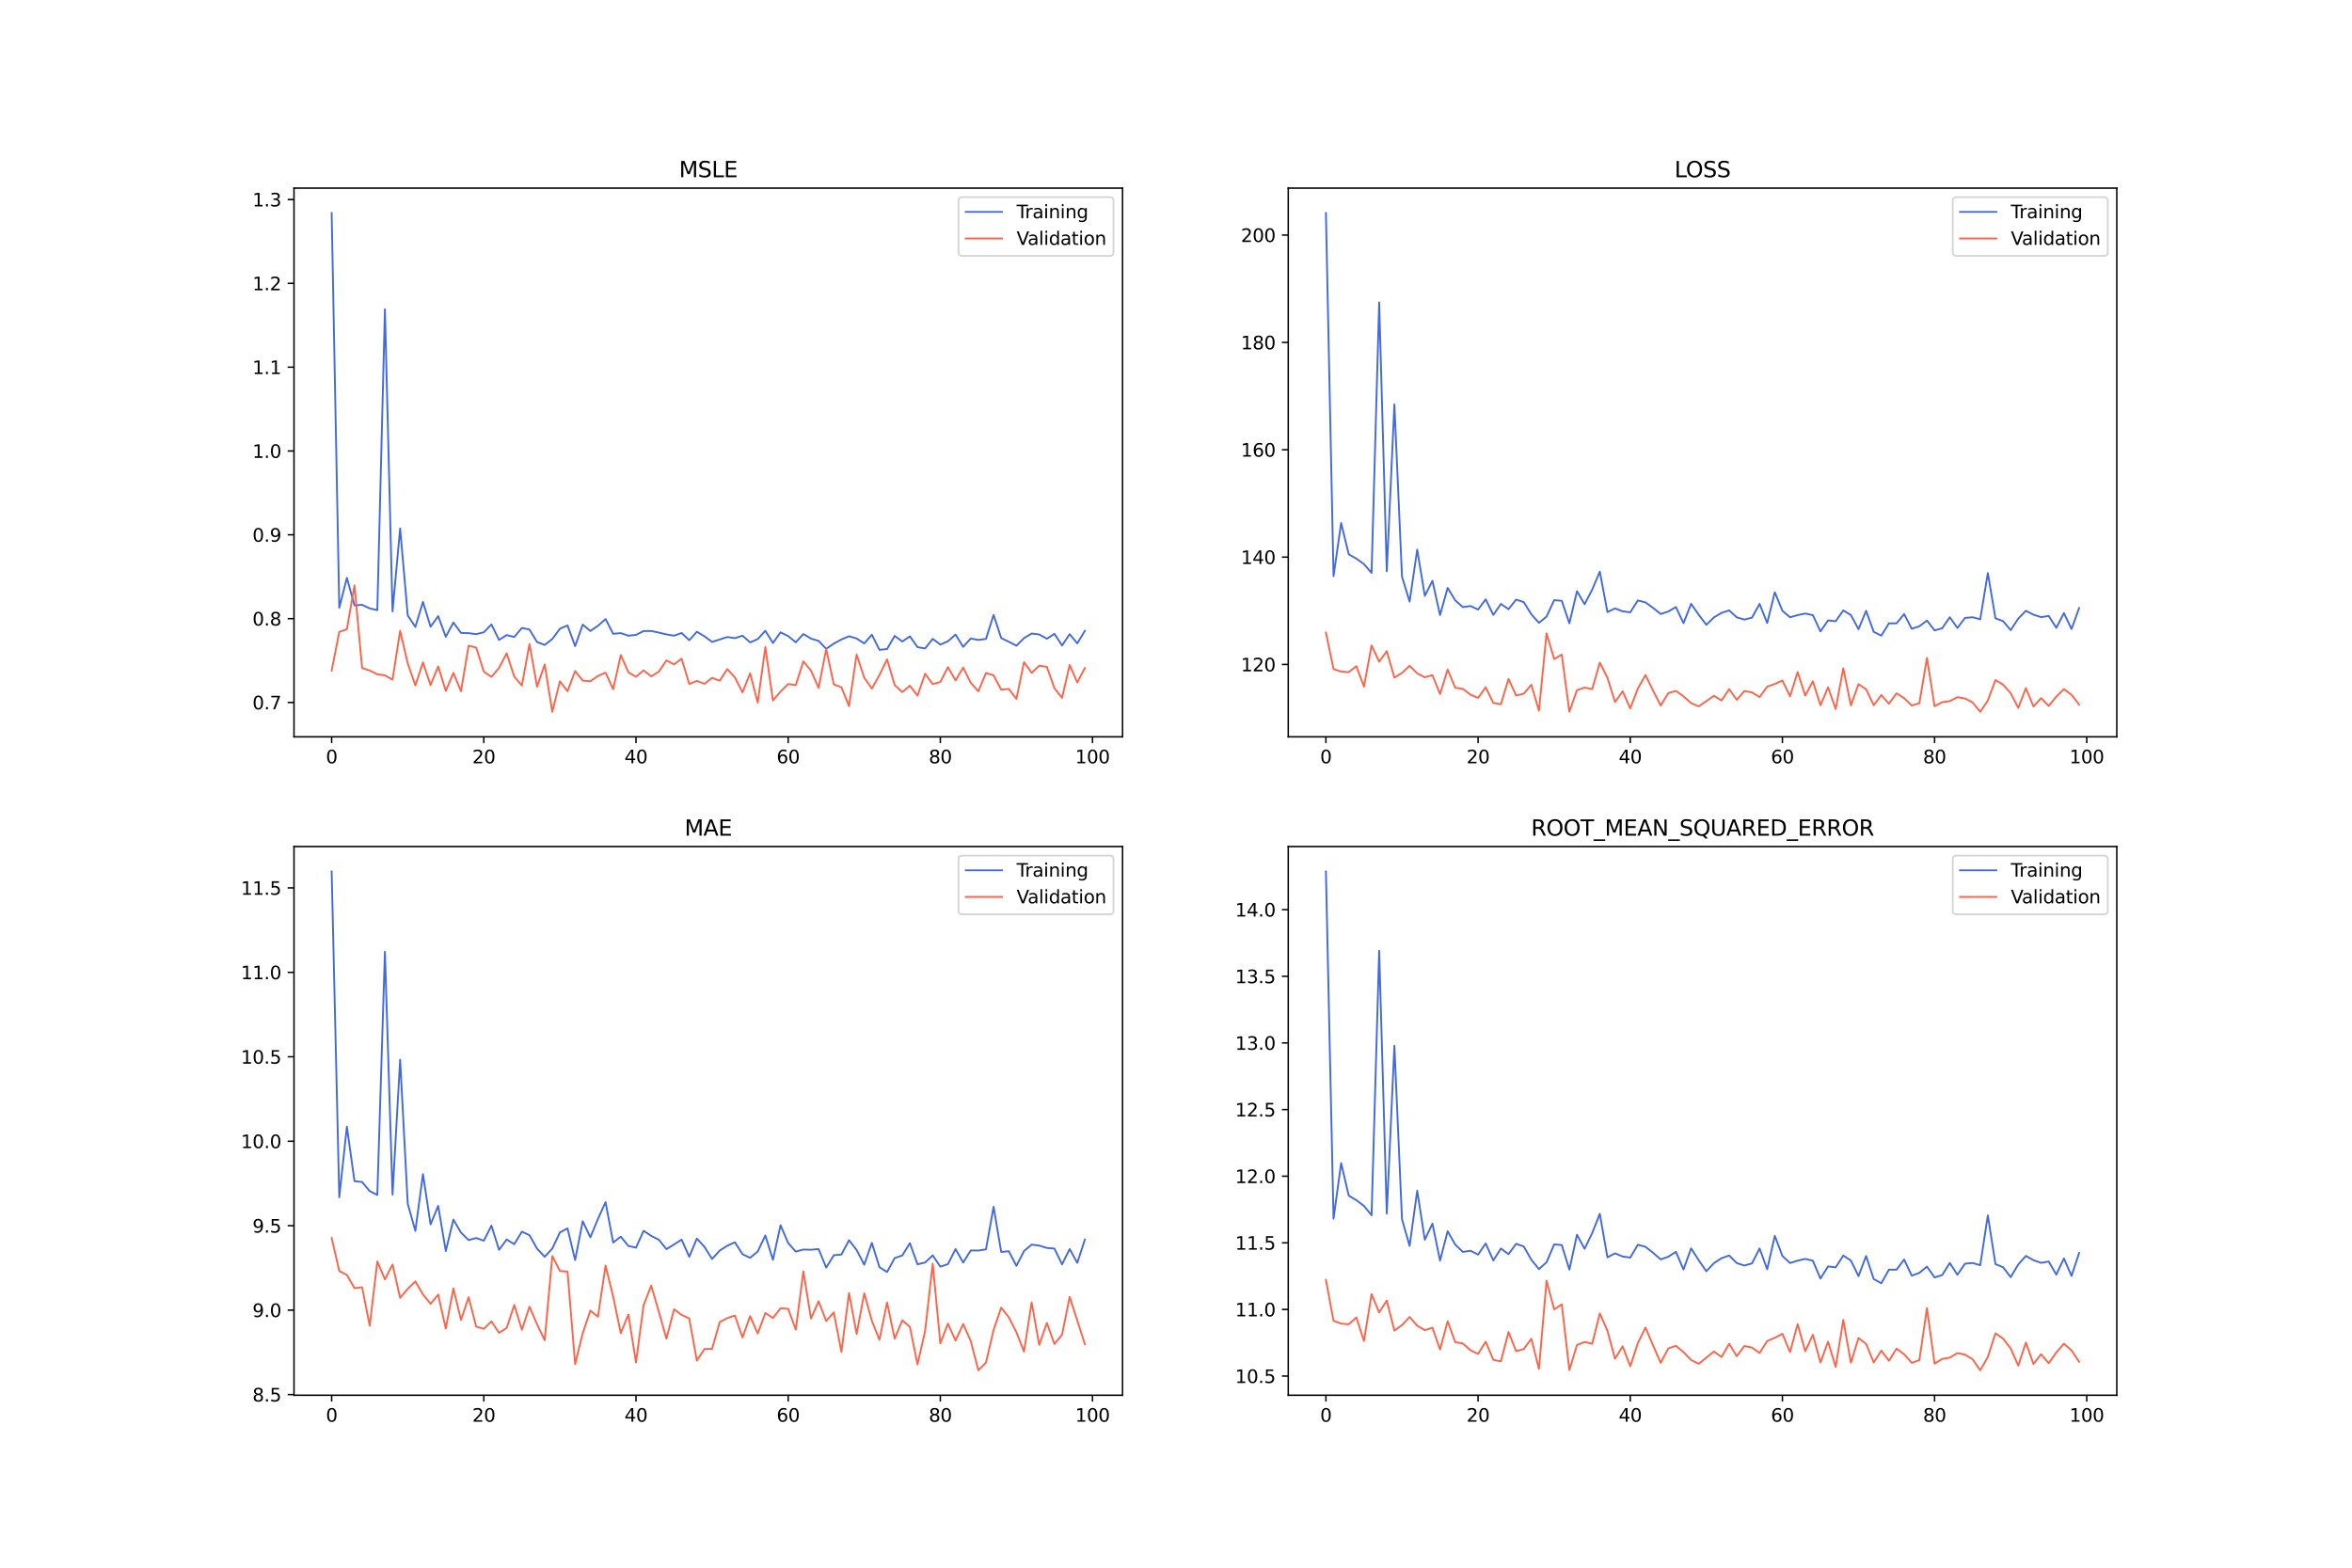 <?xml version="1.0" encoding="utf-8" standalone="no"?>
<!DOCTYPE svg PUBLIC "-//W3C//DTD SVG 1.1//EN"
  "http://www.w3.org/Graphics/SVG/1.1/DTD/svg11.dtd">
<svg xmlns:xlink="http://www.w3.org/1999/xlink" width="1296pt" height="864pt" viewBox="0 0 1296 864" xmlns="http://www.w3.org/2000/svg" version="1.1">
 <defs>
  <style type="text/css">*{stroke-linejoin: round; stroke-linecap: butt}</style>
 </defs>
 <g id="figure_1">
  <g id="patch_1">
   <path d="M 0 864 
L 1296 864 
L 1296 0 
L 0 0 
z
" style="fill: #ffffff"/>
  </g>
  <g id="axes_1">
   <g id="patch_2">
    <path d="M 162 406.08 
L 618.545 406.08 
L 618.545 103.68 
L 162 103.68 
z
" style="fill: #ffffff"/>
   </g>
   <g id="matplotlib.axis_1">
    <g id="xtick_1">
     <g id="line2d_1">
      <defs>
       <path id="md24b366640" d="M 0 0 
L 0 3.5 
" style="stroke: #000000; stroke-width: 0.8"/>
      </defs>
      <g>
       <use xlink:href="#md24b366640" x="182.752" y="406.08" style="stroke: #000000; stroke-width: 0.8"/>
      </g>
     </g>
     <g id="text_1">
      <!-- 0 -->
      <g transform="translate(179.571 420.678) scale(0.1 -0.1)">
       <defs>
        <path id="DejaVuSans-30" d="M 2034 4250 
Q 1547 4250 1301 3770 
Q 1056 3291 1056 2328 
Q 1056 1369 1301 889 
Q 1547 409 2034 409 
Q 2525 409 2770 889 
Q 3016 1369 3016 2328 
Q 3016 3291 2770 3770 
Q 2525 4250 2034 4250 
z
M 2034 4750 
Q 2819 4750 3233 4129 
Q 3647 3509 3647 2328 
Q 3647 1150 3233 529 
Q 2819 -91 2034 -91 
Q 1250 -91 836 529 
Q 422 1150 422 2328 
Q 422 3509 836 4129 
Q 1250 4750 2034 4750 
z
" transform="scale(0.016)"/>
       </defs>
       <use xlink:href="#DejaVuSans-30"/>
      </g>
     </g>
    </g>
    <g id="xtick_2">
     <g id="line2d_2">
      <g>
       <use xlink:href="#md24b366640" x="266.599" y="406.08" style="stroke: #000000; stroke-width: 0.8"/>
      </g>
     </g>
     <g id="text_2">
      <!-- 20 -->
      <g transform="translate(260.236 420.678) scale(0.1 -0.1)">
       <defs>
        <path id="DejaVuSans-32" d="M 1228 531 
L 3431 531 
L 3431 0 
L 469 0 
L 469 531 
Q 828 903 1448 1529 
Q 2069 2156 2228 2338 
Q 2531 2678 2651 2914 
Q 2772 3150 2772 3378 
Q 2772 3750 2511 3984 
Q 2250 4219 1831 4219 
Q 1534 4219 1204 4116 
Q 875 4013 500 3803 
L 500 4441 
Q 881 4594 1212 4672 
Q 1544 4750 1819 4750 
Q 2544 4750 2975 4387 
Q 3406 4025 3406 3419 
Q 3406 3131 3298 2873 
Q 3191 2616 2906 2266 
Q 2828 2175 2409 1742 
Q 1991 1309 1228 531 
z
" transform="scale(0.016)"/>
       </defs>
       <use xlink:href="#DejaVuSans-32"/>
       <use xlink:href="#DejaVuSans-30" x="63.623"/>
      </g>
     </g>
    </g>
    <g id="xtick_3">
     <g id="line2d_3">
      <g>
       <use xlink:href="#md24b366640" x="350.446" y="406.08" style="stroke: #000000; stroke-width: 0.8"/>
      </g>
     </g>
     <g id="text_3">
      <!-- 40 -->
      <g transform="translate(344.083 420.678) scale(0.1 -0.1)">
       <defs>
        <path id="DejaVuSans-34" d="M 2419 4116 
L 825 1625 
L 2419 1625 
L 2419 4116 
z
M 2253 4666 
L 3047 4666 
L 3047 1625 
L 3713 1625 
L 3713 1100 
L 3047 1100 
L 3047 0 
L 2419 0 
L 2419 1100 
L 313 1100 
L 313 1709 
L 2253 4666 
z
" transform="scale(0.016)"/>
       </defs>
       <use xlink:href="#DejaVuSans-34"/>
       <use xlink:href="#DejaVuSans-30" x="63.623"/>
      </g>
     </g>
    </g>
    <g id="xtick_4">
     <g id="line2d_4">
      <g>
       <use xlink:href="#md24b366640" x="434.292" y="406.08" style="stroke: #000000; stroke-width: 0.8"/>
      </g>
     </g>
     <g id="text_4">
      <!-- 60 -->
      <g transform="translate(427.93 420.678) scale(0.1 -0.1)">
       <defs>
        <path id="DejaVuSans-36" d="M 2113 2584 
Q 1688 2584 1439 2293 
Q 1191 2003 1191 1497 
Q 1191 994 1439 701 
Q 1688 409 2113 409 
Q 2538 409 2786 701 
Q 3034 994 3034 1497 
Q 3034 2003 2786 2293 
Q 2538 2584 2113 2584 
z
M 3366 4563 
L 3366 3988 
Q 3128 4100 2886 4159 
Q 2644 4219 2406 4219 
Q 1781 4219 1451 3797 
Q 1122 3375 1075 2522 
Q 1259 2794 1537 2939 
Q 1816 3084 2150 3084 
Q 2853 3084 3261 2657 
Q 3669 2231 3669 1497 
Q 3669 778 3244 343 
Q 2819 -91 2113 -91 
Q 1303 -91 875 529 
Q 447 1150 447 2328 
Q 447 3434 972 4092 
Q 1497 4750 2381 4750 
Q 2619 4750 2861 4703 
Q 3103 4656 3366 4563 
z
" transform="scale(0.016)"/>
       </defs>
       <use xlink:href="#DejaVuSans-36"/>
       <use xlink:href="#DejaVuSans-30" x="63.623"/>
      </g>
     </g>
    </g>
    <g id="xtick_5">
     <g id="line2d_5">
      <g>
       <use xlink:href="#md24b366640" x="518.139" y="406.08" style="stroke: #000000; stroke-width: 0.8"/>
      </g>
     </g>
     <g id="text_5">
      <!-- 80 -->
      <g transform="translate(511.776 420.678) scale(0.1 -0.1)">
       <defs>
        <path id="DejaVuSans-38" d="M 2034 2216 
Q 1584 2216 1326 1975 
Q 1069 1734 1069 1313 
Q 1069 891 1326 650 
Q 1584 409 2034 409 
Q 2484 409 2743 651 
Q 3003 894 3003 1313 
Q 3003 1734 2745 1975 
Q 2488 2216 2034 2216 
z
M 1403 2484 
Q 997 2584 770 2862 
Q 544 3141 544 3541 
Q 544 4100 942 4425 
Q 1341 4750 2034 4750 
Q 2731 4750 3128 4425 
Q 3525 4100 3525 3541 
Q 3525 3141 3298 2862 
Q 3072 2584 2669 2484 
Q 3125 2378 3379 2068 
Q 3634 1759 3634 1313 
Q 3634 634 3220 271 
Q 2806 -91 2034 -91 
Q 1263 -91 848 271 
Q 434 634 434 1313 
Q 434 1759 690 2068 
Q 947 2378 1403 2484 
z
M 1172 3481 
Q 1172 3119 1398 2916 
Q 1625 2713 2034 2713 
Q 2441 2713 2670 2916 
Q 2900 3119 2900 3481 
Q 2900 3844 2670 4047 
Q 2441 4250 2034 4250 
Q 1625 4250 1398 4047 
Q 1172 3844 1172 3481 
z
" transform="scale(0.016)"/>
       </defs>
       <use xlink:href="#DejaVuSans-38"/>
       <use xlink:href="#DejaVuSans-30" x="63.623"/>
      </g>
     </g>
    </g>
    <g id="xtick_6">
     <g id="line2d_6">
      <g>
       <use xlink:href="#md24b366640" x="601.986" y="406.08" style="stroke: #000000; stroke-width: 0.8"/>
      </g>
     </g>
     <g id="text_6">
      <!-- 100 -->
      <g transform="translate(592.442 420.678) scale(0.1 -0.1)">
       <defs>
        <path id="DejaVuSans-31" d="M 794 531 
L 1825 531 
L 1825 4091 
L 703 3866 
L 703 4441 
L 1819 4666 
L 2450 4666 
L 2450 531 
L 3481 531 
L 3481 0 
L 794 0 
L 794 531 
z
" transform="scale(0.016)"/>
       </defs>
       <use xlink:href="#DejaVuSans-31"/>
       <use xlink:href="#DejaVuSans-30" x="63.623"/>
       <use xlink:href="#DejaVuSans-30" x="127.246"/>
      </g>
     </g>
    </g>
   </g>
   <g id="matplotlib.axis_2">
    <g id="ytick_1">
     <g id="line2d_7">
      <defs>
       <path id="m0c1413b81b" d="M 0 0 
L -3.5 0 
" style="stroke: #000000; stroke-width: 0.8"/>
      </defs>
      <g>
       <use xlink:href="#m0c1413b81b" x="162" y="387.146" style="stroke: #000000; stroke-width: 0.8"/>
      </g>
     </g>
     <g id="text_7">
      <!-- 0.7 -->
      <g transform="translate(139.097 390.945) scale(0.1 -0.1)">
       <defs>
        <path id="DejaVuSans-2e" d="M 684 794 
L 1344 794 
L 1344 0 
L 684 0 
L 684 794 
z
" transform="scale(0.016)"/>
        <path id="DejaVuSans-37" d="M 525 4666 
L 3525 4666 
L 3525 4397 
L 1831 0 
L 1172 0 
L 2766 4134 
L 525 4134 
L 525 4666 
z
" transform="scale(0.016)"/>
       </defs>
       <use xlink:href="#DejaVuSans-30"/>
       <use xlink:href="#DejaVuSans-2e" x="63.623"/>
       <use xlink:href="#DejaVuSans-37" x="95.41"/>
      </g>
     </g>
    </g>
    <g id="ytick_2">
     <g id="line2d_8">
      <g>
       <use xlink:href="#m0c1413b81b" x="162" y="340.95" style="stroke: #000000; stroke-width: 0.8"/>
      </g>
     </g>
     <g id="text_8">
      <!-- 0.8 -->
      <g transform="translate(139.097 344.749) scale(0.1 -0.1)">
       <use xlink:href="#DejaVuSans-30"/>
       <use xlink:href="#DejaVuSans-2e" x="63.623"/>
       <use xlink:href="#DejaVuSans-38" x="95.41"/>
      </g>
     </g>
    </g>
    <g id="ytick_3">
     <g id="line2d_9">
      <g>
       <use xlink:href="#m0c1413b81b" x="162" y="294.753" style="stroke: #000000; stroke-width: 0.8"/>
      </g>
     </g>
     <g id="text_9">
      <!-- 0.9 -->
      <g transform="translate(139.097 298.553) scale(0.1 -0.1)">
       <defs>
        <path id="DejaVuSans-39" d="M 703 97 
L 703 672 
Q 941 559 1184 500 
Q 1428 441 1663 441 
Q 2288 441 2617 861 
Q 2947 1281 2994 2138 
Q 2813 1869 2534 1725 
Q 2256 1581 1919 1581 
Q 1219 1581 811 2004 
Q 403 2428 403 3163 
Q 403 3881 828 4315 
Q 1253 4750 1959 4750 
Q 2769 4750 3195 4129 
Q 3622 3509 3622 2328 
Q 3622 1225 3098 567 
Q 2575 -91 1691 -91 
Q 1453 -91 1209 -44 
Q 966 3 703 97 
z
M 1959 2075 
Q 2384 2075 2632 2365 
Q 2881 2656 2881 3163 
Q 2881 3666 2632 3958 
Q 2384 4250 1959 4250 
Q 1534 4250 1286 3958 
Q 1038 3666 1038 3163 
Q 1038 2656 1286 2365 
Q 1534 2075 1959 2075 
z
" transform="scale(0.016)"/>
       </defs>
       <use xlink:href="#DejaVuSans-30"/>
       <use xlink:href="#DejaVuSans-2e" x="63.623"/>
       <use xlink:href="#DejaVuSans-39" x="95.41"/>
      </g>
     </g>
    </g>
    <g id="ytick_4">
     <g id="line2d_10">
      <g>
       <use xlink:href="#m0c1413b81b" x="162" y="248.557" style="stroke: #000000; stroke-width: 0.8"/>
      </g>
     </g>
     <g id="text_10">
      <!-- 1.0 -->
      <g transform="translate(139.097 252.356) scale(0.1 -0.1)">
       <use xlink:href="#DejaVuSans-31"/>
       <use xlink:href="#DejaVuSans-2e" x="63.623"/>
       <use xlink:href="#DejaVuSans-30" x="95.41"/>
      </g>
     </g>
    </g>
    <g id="ytick_5">
     <g id="line2d_11">
      <g>
       <use xlink:href="#m0c1413b81b" x="162" y="202.361" style="stroke: #000000; stroke-width: 0.8"/>
      </g>
     </g>
     <g id="text_11">
      <!-- 1.1 -->
      <g transform="translate(139.097 206.16) scale(0.1 -0.1)">
       <use xlink:href="#DejaVuSans-31"/>
       <use xlink:href="#DejaVuSans-2e" x="63.623"/>
       <use xlink:href="#DejaVuSans-31" x="95.41"/>
      </g>
     </g>
    </g>
    <g id="ytick_6">
     <g id="line2d_12">
      <g>
       <use xlink:href="#m0c1413b81b" x="162" y="156.164" style="stroke: #000000; stroke-width: 0.8"/>
      </g>
     </g>
     <g id="text_12">
      <!-- 1.2 -->
      <g transform="translate(139.097 159.963) scale(0.1 -0.1)">
       <use xlink:href="#DejaVuSans-31"/>
       <use xlink:href="#DejaVuSans-2e" x="63.623"/>
       <use xlink:href="#DejaVuSans-32" x="95.41"/>
      </g>
     </g>
    </g>
    <g id="ytick_7">
     <g id="line2d_13">
      <g>
       <use xlink:href="#m0c1413b81b" x="162" y="109.968" style="stroke: #000000; stroke-width: 0.8"/>
      </g>
     </g>
     <g id="text_13">
      <!-- 1.3 -->
      <g transform="translate(139.097 113.767) scale(0.1 -0.1)">
       <defs>
        <path id="DejaVuSans-33" d="M 2597 2516 
Q 3050 2419 3304 2112 
Q 3559 1806 3559 1356 
Q 3559 666 3084 287 
Q 2609 -91 1734 -91 
Q 1441 -91 1130 -33 
Q 819 25 488 141 
L 488 750 
Q 750 597 1062 519 
Q 1375 441 1716 441 
Q 2309 441 2620 675 
Q 2931 909 2931 1356 
Q 2931 1769 2642 2001 
Q 2353 2234 1838 2234 
L 1294 2234 
L 1294 2753 
L 1863 2753 
Q 2328 2753 2575 2939 
Q 2822 3125 2822 3475 
Q 2822 3834 2567 4026 
Q 2313 4219 1838 4219 
Q 1578 4219 1281 4162 
Q 984 4106 628 3988 
L 628 4550 
Q 988 4650 1302 4700 
Q 1616 4750 1894 4750 
Q 2613 4750 3031 4423 
Q 3450 4097 3450 3541 
Q 3450 3153 3228 2886 
Q 3006 2619 2597 2516 
z
" transform="scale(0.016)"/>
       </defs>
       <use xlink:href="#DejaVuSans-31"/>
       <use xlink:href="#DejaVuSans-2e" x="63.623"/>
       <use xlink:href="#DejaVuSans-33" x="95.41"/>
      </g>
     </g>
    </g>
   </g>
   <g id="line2d_14">
    <path d="M 182.752 117.425 
L 186.944 334.981 
L 191.137 318.497 
L 195.329 333.655 
L 199.521 333.344 
L 203.714 335.307 
L 207.906 336.276 
L 212.098 170.437 
L 216.291 336.975 
L 220.483 291.237 
L 224.675 339.168 
L 228.868 345.518 
L 233.06 331.722 
L 237.252 345.391 
L 241.445 339.569 
L 245.637 350.926 
L 249.829 343.109 
L 254.022 348.804 
L 258.214 348.953 
L 262.406 349.498 
L 266.599 348.476 
L 270.791 344.153 
L 274.983 352.669 
L 279.176 350.012 
L 283.368 351.061 
L 287.56 346.091 
L 291.753 346.941 
L 295.945 353.842 
L 300.137 355.441 
L 304.33 352.173 
L 308.522 346.503 
L 312.714 344.699 
L 316.907 356.105 
L 321.099 344.234 
L 325.292 347.766 
L 329.484 344.894 
L 333.676 341.174 
L 337.869 349.307 
L 342.061 348.921 
L 346.253 350.345 
L 350.446 349.914 
L 354.638 347.786 
L 358.83 347.754 
L 363.023 348.639 
L 367.215 349.633 
L 371.407 350.345 
L 375.6 348.86 
L 379.792 352.856 
L 383.984 348.169 
L 388.177 350.696 
L 392.369 353.801 
L 396.561 352.423 
L 400.754 351.082 
L 404.946 351.709 
L 409.138 350.346 
L 413.331 354.029 
L 417.523 352.227 
L 421.715 347.636 
L 425.908 354.391 
L 430.1 348.497 
L 434.292 350.569 
L 438.485 353.979 
L 442.677 349.441 
L 446.869 351.945 
L 451.062 353.226 
L 455.254 357.592 
L 459.446 354.705 
L 463.639 352.43 
L 467.831 350.665 
L 472.023 351.892 
L 476.216 354.642 
L 480.408 349.805 
L 484.6 358.143 
L 488.793 357.683 
L 492.985 350.463 
L 497.177 353.567 
L 501.37 350.719 
L 505.562 356.648 
L 509.754 357.388 
L 513.947 352.084 
L 518.139 355.277 
L 522.331 353.402 
L 526.524 349.733 
L 530.716 356.508 
L 534.908 351.905 
L 539.101 352.689 
L 543.293 352.127 
L 547.485 338.891 
L 551.678 351.658 
L 555.87 353.68 
L 560.062 355.86 
L 564.255 351.698 
L 568.447 349.161 
L 572.639 349.674 
L 576.832 352.034 
L 581.024 349.331 
L 585.216 355.744 
L 589.409 349.505 
L 593.601 354.58 
L 597.793 347.662 
" clip-path="url(#p2a9efc07a5)" style="fill: none; stroke: #4169e1; stroke-linecap: square"/>
   </g>
   <g id="line2d_15">
    <path d="M 182.752 369.61 
L 186.944 348.272 
L 191.137 346.811 
L 195.329 322.64 
L 199.521 368.168 
L 203.714 369.542 
L 207.906 371.63 
L 212.098 372.213 
L 216.291 374.603 
L 220.483 347.686 
L 224.675 365.611 
L 228.868 377.771 
L 233.06 365.073 
L 237.252 377.58 
L 241.445 367.27 
L 245.637 380.769 
L 249.829 370.85 
L 254.022 380.975 
L 258.214 355.861 
L 262.406 356.898 
L 266.599 370.161 
L 270.791 373.038 
L 274.983 368.109 
L 279.176 360.025 
L 283.368 372.882 
L 287.56 377.82 
L 291.753 354.94 
L 295.945 378.456 
L 300.137 366.202 
L 304.33 392.335 
L 308.522 375.481 
L 312.714 380.956 
L 316.907 369.834 
L 321.099 375.108 
L 325.292 375.458 
L 329.484 372.554 
L 333.676 370.73 
L 337.869 379.84 
L 342.061 361.052 
L 346.253 370.477 
L 350.446 373.006 
L 354.638 369.442 
L 358.83 372.777 
L 363.023 370.168 
L 367.215 363.963 
L 371.407 366.135 
L 375.6 363.021 
L 379.792 376.983 
L 383.984 375.243 
L 388.177 376.872 
L 392.369 373.578 
L 396.561 375.183 
L 400.754 368.747 
L 404.946 373.341 
L 409.138 381.608 
L 413.331 371.067 
L 417.523 387.239 
L 421.715 356.562 
L 425.908 386.039 
L 430.1 381.152 
L 434.292 376.991 
L 438.485 377.585 
L 442.677 364.493 
L 446.869 369.591 
L 451.062 379.114 
L 455.254 357.711 
L 459.446 377.213 
L 463.639 378.771 
L 467.831 389.168 
L 472.023 360.789 
L 476.216 373.497 
L 480.408 379.473 
L 484.6 372.054 
L 488.793 363.385 
L 492.985 377.554 
L 497.177 381.437 
L 501.37 377.898 
L 505.562 383.437 
L 509.754 371.317 
L 513.947 377.025 
L 518.139 375.875 
L 522.331 367.671 
L 526.524 374.992 
L 530.716 367.936 
L 534.908 376.323 
L 539.101 380.984 
L 543.293 370.883 
L 547.485 372.239 
L 551.678 380.053 
L 555.87 379.698 
L 560.062 385.236 
L 564.255 364.886 
L 568.447 370.827 
L 572.639 366.878 
L 576.832 367.513 
L 581.024 379.303 
L 585.216 384.601 
L 589.409 366.479 
L 593.601 376.08 
L 597.793 368.195 
" clip-path="url(#p2a9efc07a5)" style="fill: none; stroke: #ff6347; stroke-linecap: square"/>
   </g>
   <g id="patch_3">
    <path d="M 162 406.08 
L 162 103.68 
" style="fill: none; stroke: #000000; stroke-width: 0.8; stroke-linejoin: miter; stroke-linecap: square"/>
   </g>
   <g id="patch_4">
    <path d="M 618.545 406.08 
L 618.545 103.68 
" style="fill: none; stroke: #000000; stroke-width: 0.8; stroke-linejoin: miter; stroke-linecap: square"/>
   </g>
   <g id="patch_5">
    <path d="M 162 406.08 
L 618.545 406.08 
" style="fill: none; stroke: #000000; stroke-width: 0.8; stroke-linejoin: miter; stroke-linecap: square"/>
   </g>
   <g id="patch_6">
    <path d="M 162 103.68 
L 618.545 103.68 
" style="fill: none; stroke: #000000; stroke-width: 0.8; stroke-linejoin: miter; stroke-linecap: square"/>
   </g>
   <g id="text_14">
    <!-- MSLE -->
    <g transform="translate(374.152 97.68) scale(0.12 -0.12)">
     <defs>
      <path id="DejaVuSans-4d" d="M 628 4666 
L 1569 4666 
L 2759 1491 
L 3956 4666 
L 4897 4666 
L 4897 0 
L 4281 0 
L 4281 4097 
L 3078 897 
L 2444 897 
L 1241 4097 
L 1241 0 
L 628 0 
L 628 4666 
z
" transform="scale(0.016)"/>
      <path id="DejaVuSans-53" d="M 3425 4513 
L 3425 3897 
Q 3066 4069 2747 4153 
Q 2428 4238 2131 4238 
Q 1616 4238 1336 4038 
Q 1056 3838 1056 3469 
Q 1056 3159 1242 3001 
Q 1428 2844 1947 2747 
L 2328 2669 
Q 3034 2534 3370 2195 
Q 3706 1856 3706 1288 
Q 3706 609 3251 259 
Q 2797 -91 1919 -91 
Q 1588 -91 1214 -16 
Q 841 59 441 206 
L 441 856 
Q 825 641 1194 531 
Q 1563 422 1919 422 
Q 2459 422 2753 634 
Q 3047 847 3047 1241 
Q 3047 1584 2836 1778 
Q 2625 1972 2144 2069 
L 1759 2144 
Q 1053 2284 737 2584 
Q 422 2884 422 3419 
Q 422 4038 858 4394 
Q 1294 4750 2059 4750 
Q 2388 4750 2728 4690 
Q 3069 4631 3425 4513 
z
" transform="scale(0.016)"/>
      <path id="DejaVuSans-4c" d="M 628 4666 
L 1259 4666 
L 1259 531 
L 3531 531 
L 3531 0 
L 628 0 
L 628 4666 
z
" transform="scale(0.016)"/>
      <path id="DejaVuSans-45" d="M 628 4666 
L 3578 4666 
L 3578 4134 
L 1259 4134 
L 1259 2753 
L 3481 2753 
L 3481 2222 
L 1259 2222 
L 1259 531 
L 3634 531 
L 3634 0 
L 628 0 
L 628 4666 
z
" transform="scale(0.016)"/>
     </defs>
     <use xlink:href="#DejaVuSans-4d"/>
     <use xlink:href="#DejaVuSans-53" x="86.279"/>
     <use xlink:href="#DejaVuSans-4c" x="149.756"/>
     <use xlink:href="#DejaVuSans-45" x="205.469"/>
    </g>
   </g>
   <g id="legend_1">
    <g id="patch_7">
     <path d="M 530.164 141.036 
L 611.545 141.036 
Q 613.545 141.036 613.545 139.036 
L 613.545 110.68 
Q 613.545 108.68 611.545 108.68 
L 530.164 108.68 
Q 528.164 108.68 528.164 110.68 
L 528.164 139.036 
Q 528.164 141.036 530.164 141.036 
z
" style="fill: #ffffff; opacity: 0.8; stroke: #cccccc; stroke-linejoin: miter"/>
    </g>
    <g id="line2d_16">
     <path d="M 532.164 116.778 
L 542.164 116.778 
L 552.164 116.778 
" style="fill: none; stroke: #4169e1; stroke-linecap: square"/>
    </g>
    <g id="text_15">
     <!-- Training -->
     <g transform="translate(560.164 120.278) scale(0.1 -0.1)">
      <defs>
       <path id="DejaVuSans-54" d="M -19 4666 
L 3928 4666 
L 3928 4134 
L 2272 4134 
L 2272 0 
L 1638 0 
L 1638 4134 
L -19 4134 
L -19 4666 
z
" transform="scale(0.016)"/>
       <path id="DejaVuSans-72" d="M 2631 2963 
Q 2534 3019 2420 3045 
Q 2306 3072 2169 3072 
Q 1681 3072 1420 2755 
Q 1159 2438 1159 1844 
L 1159 0 
L 581 0 
L 581 3500 
L 1159 3500 
L 1159 2956 
Q 1341 3275 1631 3429 
Q 1922 3584 2338 3584 
Q 2397 3584 2469 3576 
Q 2541 3569 2628 3553 
L 2631 2963 
z
" transform="scale(0.016)"/>
       <path id="DejaVuSans-61" d="M 2194 1759 
Q 1497 1759 1228 1600 
Q 959 1441 959 1056 
Q 959 750 1161 570 
Q 1363 391 1709 391 
Q 2188 391 2477 730 
Q 2766 1069 2766 1631 
L 2766 1759 
L 2194 1759 
z
M 3341 1997 
L 3341 0 
L 2766 0 
L 2766 531 
Q 2569 213 2275 61 
Q 1981 -91 1556 -91 
Q 1019 -91 701 211 
Q 384 513 384 1019 
Q 384 1609 779 1909 
Q 1175 2209 1959 2209 
L 2766 2209 
L 2766 2266 
Q 2766 2663 2505 2880 
Q 2244 3097 1772 3097 
Q 1472 3097 1187 3025 
Q 903 2953 641 2809 
L 641 3341 
Q 956 3463 1253 3523 
Q 1550 3584 1831 3584 
Q 2591 3584 2966 3190 
Q 3341 2797 3341 1997 
z
" transform="scale(0.016)"/>
       <path id="DejaVuSans-69" d="M 603 3500 
L 1178 3500 
L 1178 0 
L 603 0 
L 603 3500 
z
M 603 4863 
L 1178 4863 
L 1178 4134 
L 603 4134 
L 603 4863 
z
" transform="scale(0.016)"/>
       <path id="DejaVuSans-6e" d="M 3513 2113 
L 3513 0 
L 2938 0 
L 2938 2094 
Q 2938 2591 2744 2837 
Q 2550 3084 2163 3084 
Q 1697 3084 1428 2787 
Q 1159 2491 1159 1978 
L 1159 0 
L 581 0 
L 581 3500 
L 1159 3500 
L 1159 2956 
Q 1366 3272 1645 3428 
Q 1925 3584 2291 3584 
Q 2894 3584 3203 3211 
Q 3513 2838 3513 2113 
z
" transform="scale(0.016)"/>
       <path id="DejaVuSans-67" d="M 2906 1791 
Q 2906 2416 2648 2759 
Q 2391 3103 1925 3103 
Q 1463 3103 1205 2759 
Q 947 2416 947 1791 
Q 947 1169 1205 825 
Q 1463 481 1925 481 
Q 2391 481 2648 825 
Q 2906 1169 2906 1791 
z
M 3481 434 
Q 3481 -459 3084 -895 
Q 2688 -1331 1869 -1331 
Q 1566 -1331 1297 -1286 
Q 1028 -1241 775 -1147 
L 775 -588 
Q 1028 -725 1275 -790 
Q 1522 -856 1778 -856 
Q 2344 -856 2625 -561 
Q 2906 -266 2906 331 
L 2906 616 
Q 2728 306 2450 153 
Q 2172 0 1784 0 
Q 1141 0 747 490 
Q 353 981 353 1791 
Q 353 2603 747 3093 
Q 1141 3584 1784 3584 
Q 2172 3584 2450 3431 
Q 2728 3278 2906 2969 
L 2906 3500 
L 3481 3500 
L 3481 434 
z
" transform="scale(0.016)"/>
      </defs>
      <use xlink:href="#DejaVuSans-54"/>
      <use xlink:href="#DejaVuSans-72" x="46.334"/>
      <use xlink:href="#DejaVuSans-61" x="87.447"/>
      <use xlink:href="#DejaVuSans-69" x="148.727"/>
      <use xlink:href="#DejaVuSans-6e" x="176.51"/>
      <use xlink:href="#DejaVuSans-69" x="239.889"/>
      <use xlink:href="#DejaVuSans-6e" x="267.672"/>
      <use xlink:href="#DejaVuSans-67" x="331.051"/>
     </g>
    </g>
    <g id="line2d_17">
     <path d="M 532.164 131.457 
L 542.164 131.457 
L 552.164 131.457 
" style="fill: none; stroke: #ff6347; stroke-linecap: square"/>
    </g>
    <g id="text_16">
     <!-- Validation -->
     <g transform="translate(560.164 134.957) scale(0.1 -0.1)">
      <defs>
       <path id="DejaVuSans-56" d="M 1831 0 
L 50 4666 
L 709 4666 
L 2188 738 
L 3669 4666 
L 4325 4666 
L 2547 0 
L 1831 0 
z
" transform="scale(0.016)"/>
       <path id="DejaVuSans-6c" d="M 603 4863 
L 1178 4863 
L 1178 0 
L 603 0 
L 603 4863 
z
" transform="scale(0.016)"/>
       <path id="DejaVuSans-64" d="M 2906 2969 
L 2906 4863 
L 3481 4863 
L 3481 0 
L 2906 0 
L 2906 525 
Q 2725 213 2448 61 
Q 2172 -91 1784 -91 
Q 1150 -91 751 415 
Q 353 922 353 1747 
Q 353 2572 751 3078 
Q 1150 3584 1784 3584 
Q 2172 3584 2448 3432 
Q 2725 3281 2906 2969 
z
M 947 1747 
Q 947 1113 1208 752 
Q 1469 391 1925 391 
Q 2381 391 2643 752 
Q 2906 1113 2906 1747 
Q 2906 2381 2643 2742 
Q 2381 3103 1925 3103 
Q 1469 3103 1208 2742 
Q 947 2381 947 1747 
z
" transform="scale(0.016)"/>
       <path id="DejaVuSans-74" d="M 1172 4494 
L 1172 3500 
L 2356 3500 
L 2356 3053 
L 1172 3053 
L 1172 1153 
Q 1172 725 1289 603 
Q 1406 481 1766 481 
L 2356 481 
L 2356 0 
L 1766 0 
Q 1100 0 847 248 
Q 594 497 594 1153 
L 594 3053 
L 172 3053 
L 172 3500 
L 594 3500 
L 594 4494 
L 1172 4494 
z
" transform="scale(0.016)"/>
       <path id="DejaVuSans-6f" d="M 1959 3097 
Q 1497 3097 1228 2736 
Q 959 2375 959 1747 
Q 959 1119 1226 758 
Q 1494 397 1959 397 
Q 2419 397 2687 759 
Q 2956 1122 2956 1747 
Q 2956 2369 2687 2733 
Q 2419 3097 1959 3097 
z
M 1959 3584 
Q 2709 3584 3137 3096 
Q 3566 2609 3566 1747 
Q 3566 888 3137 398 
Q 2709 -91 1959 -91 
Q 1206 -91 779 398 
Q 353 888 353 1747 
Q 353 2609 779 3096 
Q 1206 3584 1959 3584 
z
" transform="scale(0.016)"/>
      </defs>
      <use xlink:href="#DejaVuSans-56"/>
      <use xlink:href="#DejaVuSans-61" x="60.658"/>
      <use xlink:href="#DejaVuSans-6c" x="121.938"/>
      <use xlink:href="#DejaVuSans-69" x="149.721"/>
      <use xlink:href="#DejaVuSans-64" x="177.504"/>
      <use xlink:href="#DejaVuSans-61" x="240.98"/>
      <use xlink:href="#DejaVuSans-74" x="302.26"/>
      <use xlink:href="#DejaVuSans-69" x="341.469"/>
      <use xlink:href="#DejaVuSans-6f" x="369.252"/>
      <use xlink:href="#DejaVuSans-6e" x="430.434"/>
     </g>
    </g>
   </g>
  </g>
  <g id="axes_2">
   <g id="patch_8">
    <path d="M 709.855 406.08 
L 1166.4 406.08 
L 1166.4 103.68 
L 709.855 103.68 
z
" style="fill: #ffffff"/>
   </g>
   <g id="matplotlib.axis_3">
    <g id="xtick_7">
     <g id="line2d_18">
      <g>
       <use xlink:href="#md24b366640" x="730.607" y="406.08" style="stroke: #000000; stroke-width: 0.8"/>
      </g>
     </g>
     <g id="text_17">
      <!-- 0 -->
      <g transform="translate(727.425 420.678) scale(0.1 -0.1)">
       <use xlink:href="#DejaVuSans-30"/>
      </g>
     </g>
    </g>
    <g id="xtick_8">
     <g id="line2d_19">
      <g>
       <use xlink:href="#md24b366640" x="814.453" y="406.08" style="stroke: #000000; stroke-width: 0.8"/>
      </g>
     </g>
     <g id="text_18">
      <!-- 20 -->
      <g transform="translate(808.091 420.678) scale(0.1 -0.1)">
       <use xlink:href="#DejaVuSans-32"/>
       <use xlink:href="#DejaVuSans-30" x="63.623"/>
      </g>
     </g>
    </g>
    <g id="xtick_9">
     <g id="line2d_20">
      <g>
       <use xlink:href="#md24b366640" x="898.3" y="406.08" style="stroke: #000000; stroke-width: 0.8"/>
      </g>
     </g>
     <g id="text_19">
      <!-- 40 -->
      <g transform="translate(891.938 420.678) scale(0.1 -0.1)">
       <use xlink:href="#DejaVuSans-34"/>
       <use xlink:href="#DejaVuSans-30" x="63.623"/>
      </g>
     </g>
    </g>
    <g id="xtick_10">
     <g id="line2d_21">
      <g>
       <use xlink:href="#md24b366640" x="982.147" y="406.08" style="stroke: #000000; stroke-width: 0.8"/>
      </g>
     </g>
     <g id="text_20">
      <!-- 60 -->
      <g transform="translate(975.784 420.678) scale(0.1 -0.1)">
       <use xlink:href="#DejaVuSans-36"/>
       <use xlink:href="#DejaVuSans-30" x="63.623"/>
      </g>
     </g>
    </g>
    <g id="xtick_11">
     <g id="line2d_22">
      <g>
       <use xlink:href="#md24b366640" x="1065.994" y="406.08" style="stroke: #000000; stroke-width: 0.8"/>
      </g>
     </g>
     <g id="text_21">
      <!-- 80 -->
      <g transform="translate(1059.631 420.678) scale(0.1 -0.1)">
       <use xlink:href="#DejaVuSans-38"/>
       <use xlink:href="#DejaVuSans-30" x="63.623"/>
      </g>
     </g>
    </g>
    <g id="xtick_12">
     <g id="line2d_23">
      <g>
       <use xlink:href="#md24b366640" x="1149.84" y="406.08" style="stroke: #000000; stroke-width: 0.8"/>
      </g>
     </g>
     <g id="text_22">
      <!-- 100 -->
      <g transform="translate(1140.297 420.678) scale(0.1 -0.1)">
       <use xlink:href="#DejaVuSans-31"/>
       <use xlink:href="#DejaVuSans-30" x="63.623"/>
       <use xlink:href="#DejaVuSans-30" x="127.246"/>
      </g>
     </g>
    </g>
   </g>
   <g id="matplotlib.axis_4">
    <g id="ytick_8">
     <g id="line2d_24">
      <g>
       <use xlink:href="#m0c1413b81b" x="709.855" y="366.2" style="stroke: #000000; stroke-width: 0.8"/>
      </g>
     </g>
     <g id="text_23">
      <!-- 120 -->
      <g transform="translate(683.767 369.999) scale(0.1 -0.1)">
       <use xlink:href="#DejaVuSans-31"/>
       <use xlink:href="#DejaVuSans-32" x="63.623"/>
       <use xlink:href="#DejaVuSans-30" x="127.246"/>
      </g>
     </g>
    </g>
    <g id="ytick_9">
     <g id="line2d_25">
      <g>
       <use xlink:href="#m0c1413b81b" x="709.855" y="307.04" style="stroke: #000000; stroke-width: 0.8"/>
      </g>
     </g>
     <g id="text_24">
      <!-- 140 -->
      <g transform="translate(683.767 310.84) scale(0.1 -0.1)">
       <use xlink:href="#DejaVuSans-31"/>
       <use xlink:href="#DejaVuSans-34" x="63.623"/>
       <use xlink:href="#DejaVuSans-30" x="127.246"/>
      </g>
     </g>
    </g>
    <g id="ytick_10">
     <g id="line2d_26">
      <g>
       <use xlink:href="#m0c1413b81b" x="709.855" y="247.881" style="stroke: #000000; stroke-width: 0.8"/>
      </g>
     </g>
     <g id="text_25">
      <!-- 160 -->
      <g transform="translate(683.767 251.68) scale(0.1 -0.1)">
       <use xlink:href="#DejaVuSans-31"/>
       <use xlink:href="#DejaVuSans-36" x="63.623"/>
       <use xlink:href="#DejaVuSans-30" x="127.246"/>
      </g>
     </g>
    </g>
    <g id="ytick_11">
     <g id="line2d_27">
      <g>
       <use xlink:href="#m0c1413b81b" x="709.855" y="188.721" style="stroke: #000000; stroke-width: 0.8"/>
      </g>
     </g>
     <g id="text_26">
      <!-- 180 -->
      <g transform="translate(683.767 192.521) scale(0.1 -0.1)">
       <use xlink:href="#DejaVuSans-31"/>
       <use xlink:href="#DejaVuSans-38" x="63.623"/>
       <use xlink:href="#DejaVuSans-30" x="127.246"/>
      </g>
     </g>
    </g>
    <g id="ytick_12">
     <g id="line2d_28">
      <g>
       <use xlink:href="#m0c1413b81b" x="709.855" y="129.562" style="stroke: #000000; stroke-width: 0.8"/>
      </g>
     </g>
     <g id="text_27">
      <!-- 200 -->
      <g transform="translate(683.767 133.361) scale(0.1 -0.1)">
       <use xlink:href="#DejaVuSans-32"/>
       <use xlink:href="#DejaVuSans-30" x="63.623"/>
       <use xlink:href="#DejaVuSans-30" x="127.246"/>
      </g>
     </g>
    </g>
   </g>
   <g id="line2d_29">
    <path d="M 730.607 117.425 
L 734.799 317.549 
L 738.991 288.254 
L 743.184 305.498 
L 747.376 307.894 
L 751.568 310.892 
L 755.761 315.748 
L 759.953 166.674 
L 764.145 314.861 
L 768.338 222.904 
L 772.53 317.813 
L 776.722 331.535 
L 780.915 302.916 
L 785.107 328.38 
L 789.299 320.102 
L 793.492 338.982 
L 797.684 324.007 
L 801.876 330.893 
L 806.069 334.597 
L 810.261 333.988 
L 814.453 335.944 
L 818.646 330.298 
L 822.838 338.907 
L 827.03 332.845 
L 831.223 335.735 
L 835.415 330.451 
L 839.607 331.815 
L 843.8 338.564 
L 847.992 343.262 
L 852.184 339.808 
L 856.377 330.763 
L 860.569 331.106 
L 864.761 343.516 
L 868.954 325.838 
L 873.146 333.013 
L 877.338 324.946 
L 881.531 315.031 
L 885.723 337.337 
L 889.915 335.309 
L 894.108 336.907 
L 898.3 337.476 
L 902.492 330.927 
L 906.685 332 
L 910.877 335.022 
L 915.069 338.385 
L 919.262 337.031 
L 923.454 334.558 
L 927.646 343.451 
L 931.839 332.782 
L 936.031 338.81 
L 940.223 344.334 
L 944.416 340.267 
L 948.608 337.77 
L 952.8 336.406 
L 956.993 340.225 
L 961.185 341.474 
L 965.377 340.389 
L 969.57 332.815 
L 973.762 343.365 
L 977.954 326.427 
L 982.147 336.648 
L 986.339 340.208 
L 990.531 339.008 
L 994.724 338.132 
L 998.916 339.033 
L 1003.108 347.996 
L 1007.301 341.915 
L 1011.493 342.385 
L 1015.686 336.426 
L 1019.878 338.955 
L 1024.07 346.759 
L 1028.263 336.653 
L 1032.455 348.226 
L 1036.647 350.325 
L 1040.84 343.556 
L 1045.032 343.55 
L 1049.224 338.439 
L 1053.417 346.548 
L 1057.609 345.147 
L 1061.801 342.001 
L 1065.994 347.443 
L 1070.186 346.237 
L 1074.378 340.175 
L 1078.571 346.094 
L 1082.763 340.536 
L 1086.955 340.2 
L 1091.148 341.307 
L 1095.34 315.839 
L 1099.532 340.756 
L 1103.725 342.307 
L 1107.917 347.28 
L 1112.109 340.93 
L 1116.302 336.625 
L 1120.494 338.775 
L 1124.686 340.118 
L 1128.879 339.446 
L 1133.071 346.033 
L 1137.263 337.881 
L 1141.456 346.672 
L 1145.648 335.087 
" clip-path="url(#p8217978f8b)" style="fill: none; stroke: #4169e1; stroke-linecap: square"/>
   </g>
   <g id="line2d_30">
    <path d="M 730.607 348.62 
L 734.799 368.751 
L 738.991 370.117 
L 743.184 370.448 
L 747.376 367.118 
L 751.568 378.443 
L 755.761 355.708 
L 759.953 364.691 
L 764.145 358.876 
L 768.338 373.466 
L 772.53 370.862 
L 776.722 366.905 
L 780.915 371.124 
L 785.107 373.281 
L 789.299 372.089 
L 793.492 382.519 
L 797.684 368.989 
L 801.876 379.059 
L 806.069 379.665 
L 810.261 382.871 
L 814.453 384.63 
L 818.646 378.8 
L 822.838 387.422 
L 827.03 388.145 
L 831.223 374.181 
L 835.415 383.324 
L 839.607 382.318 
L 843.8 377.382 
L 847.992 391.708 
L 852.184 349.07 
L 856.377 363.215 
L 860.569 360.761 
L 864.761 392.248 
L 868.954 380.382 
L 873.146 378.96 
L 877.338 379.802 
L 881.531 365.171 
L 885.723 373.542 
L 889.915 386.888 
L 894.108 380.986 
L 898.3 390.433 
L 902.492 379.471 
L 906.685 372.028 
L 910.877 380.591 
L 915.069 388.835 
L 919.262 382.015 
L 923.454 380.786 
L 927.646 383.777 
L 931.839 387.501 
L 936.031 389.293 
L 940.223 386.394 
L 944.416 383.476 
L 948.608 386.083 
L 952.8 379.799 
L 956.993 385.681 
L 961.185 380.866 
L 965.377 381.607 
L 969.57 384.191 
L 973.762 378.458 
L 977.954 376.95 
L 982.147 375.035 
L 986.339 383.765 
L 990.531 370.395 
L 994.724 383.376 
L 998.916 375.467 
L 1003.108 388.673 
L 1007.301 378.792 
L 1011.493 390.756 
L 1015.686 368.327 
L 1019.878 388.771 
L 1024.07 377.062 
L 1028.263 379.859 
L 1032.455 388.673 
L 1036.647 383.056 
L 1040.84 387.853 
L 1045.032 382.102 
L 1049.224 384.782 
L 1053.417 388.846 
L 1057.609 387.558 
L 1061.801 362.598 
L 1065.994 389.199 
L 1070.186 386.998 
L 1074.378 386.389 
L 1078.571 384.232 
L 1082.763 384.959 
L 1086.955 387.164 
L 1091.148 392.335 
L 1095.34 386.04 
L 1099.532 374.797 
L 1103.725 377.314 
L 1107.917 382.023 
L 1112.109 390.148 
L 1116.302 379.221 
L 1120.494 389.387 
L 1124.686 384.746 
L 1128.879 389.026 
L 1133.071 383.942 
L 1137.263 379.765 
L 1141.456 382.961 
L 1145.648 388.328 
" clip-path="url(#p8217978f8b)" style="fill: none; stroke: #ff6347; stroke-linecap: square"/>
   </g>
   <g id="patch_9">
    <path d="M 709.855 406.08 
L 709.855 103.68 
" style="fill: none; stroke: #000000; stroke-width: 0.8; stroke-linejoin: miter; stroke-linecap: square"/>
   </g>
   <g id="patch_10">
    <path d="M 1166.4 406.08 
L 1166.4 103.68 
" style="fill: none; stroke: #000000; stroke-width: 0.8; stroke-linejoin: miter; stroke-linecap: square"/>
   </g>
   <g id="patch_11">
    <path d="M 709.855 406.08 
L 1166.4 406.08 
" style="fill: none; stroke: #000000; stroke-width: 0.8; stroke-linejoin: miter; stroke-linecap: square"/>
   </g>
   <g id="patch_12">
    <path d="M 709.855 103.68 
L 1166.4 103.68 
" style="fill: none; stroke: #000000; stroke-width: 0.8; stroke-linejoin: miter; stroke-linecap: square"/>
   </g>
   <g id="text_28">
    <!-- LOSS -->
    <g transform="translate(922.66 97.68) scale(0.12 -0.12)">
     <defs>
      <path id="DejaVuSans-4f" d="M 2522 4238 
Q 1834 4238 1429 3725 
Q 1025 3213 1025 2328 
Q 1025 1447 1429 934 
Q 1834 422 2522 422 
Q 3209 422 3611 934 
Q 4013 1447 4013 2328 
Q 4013 3213 3611 3725 
Q 3209 4238 2522 4238 
z
M 2522 4750 
Q 3503 4750 4090 4092 
Q 4678 3434 4678 2328 
Q 4678 1225 4090 567 
Q 3503 -91 2522 -91 
Q 1538 -91 948 565 
Q 359 1222 359 2328 
Q 359 3434 948 4092 
Q 1538 4750 2522 4750 
z
" transform="scale(0.016)"/>
     </defs>
     <use xlink:href="#DejaVuSans-4c"/>
     <use xlink:href="#DejaVuSans-4f" x="52.088"/>
     <use xlink:href="#DejaVuSans-53" x="130.799"/>
     <use xlink:href="#DejaVuSans-53" x="194.275"/>
    </g>
   </g>
   <g id="legend_2">
    <g id="patch_13">
     <path d="M 1078.019 141.036 
L 1159.4 141.036 
Q 1161.4 141.036 1161.4 139.036 
L 1161.4 110.68 
Q 1161.4 108.68 1159.4 108.68 
L 1078.019 108.68 
Q 1076.019 108.68 1076.019 110.68 
L 1076.019 139.036 
Q 1076.019 141.036 1078.019 141.036 
z
" style="fill: #ffffff; opacity: 0.8; stroke: #cccccc; stroke-linejoin: miter"/>
    </g>
    <g id="line2d_31">
     <path d="M 1080.019 116.778 
L 1090.019 116.778 
L 1100.019 116.778 
" style="fill: none; stroke: #4169e1; stroke-linecap: square"/>
    </g>
    <g id="text_29">
     <!-- Training -->
     <g transform="translate(1108.019 120.278) scale(0.1 -0.1)">
      <use xlink:href="#DejaVuSans-54"/>
      <use xlink:href="#DejaVuSans-72" x="46.334"/>
      <use xlink:href="#DejaVuSans-61" x="87.447"/>
      <use xlink:href="#DejaVuSans-69" x="148.727"/>
      <use xlink:href="#DejaVuSans-6e" x="176.51"/>
      <use xlink:href="#DejaVuSans-69" x="239.889"/>
      <use xlink:href="#DejaVuSans-6e" x="267.672"/>
      <use xlink:href="#DejaVuSans-67" x="331.051"/>
     </g>
    </g>
    <g id="line2d_32">
     <path d="M 1080.019 131.457 
L 1090.019 131.457 
L 1100.019 131.457 
" style="fill: none; stroke: #ff6347; stroke-linecap: square"/>
    </g>
    <g id="text_30">
     <!-- Validation -->
     <g transform="translate(1108.019 134.957) scale(0.1 -0.1)">
      <use xlink:href="#DejaVuSans-56"/>
      <use xlink:href="#DejaVuSans-61" x="60.658"/>
      <use xlink:href="#DejaVuSans-6c" x="121.938"/>
      <use xlink:href="#DejaVuSans-69" x="149.721"/>
      <use xlink:href="#DejaVuSans-64" x="177.504"/>
      <use xlink:href="#DejaVuSans-61" x="240.98"/>
      <use xlink:href="#DejaVuSans-74" x="302.26"/>
      <use xlink:href="#DejaVuSans-69" x="341.469"/>
      <use xlink:href="#DejaVuSans-6f" x="369.252"/>
      <use xlink:href="#DejaVuSans-6e" x="430.434"/>
     </g>
    </g>
   </g>
  </g>
  <g id="axes_3">
   <g id="patch_14">
    <path d="M 162 768.96 
L 618.545 768.96 
L 618.545 466.56 
L 162 466.56 
z
" style="fill: #ffffff"/>
   </g>
   <g id="matplotlib.axis_5">
    <g id="xtick_13">
     <g id="line2d_33">
      <g>
       <use xlink:href="#md24b366640" x="182.752" y="768.96" style="stroke: #000000; stroke-width: 0.8"/>
      </g>
     </g>
     <g id="text_31">
      <!-- 0 -->
      <g transform="translate(179.571 783.558) scale(0.1 -0.1)">
       <use xlink:href="#DejaVuSans-30"/>
      </g>
     </g>
    </g>
    <g id="xtick_14">
     <g id="line2d_34">
      <g>
       <use xlink:href="#md24b366640" x="266.599" y="768.96" style="stroke: #000000; stroke-width: 0.8"/>
      </g>
     </g>
     <g id="text_32">
      <!-- 20 -->
      <g transform="translate(260.236 783.558) scale(0.1 -0.1)">
       <use xlink:href="#DejaVuSans-32"/>
       <use xlink:href="#DejaVuSans-30" x="63.623"/>
      </g>
     </g>
    </g>
    <g id="xtick_15">
     <g id="line2d_35">
      <g>
       <use xlink:href="#md24b366640" x="350.446" y="768.96" style="stroke: #000000; stroke-width: 0.8"/>
      </g>
     </g>
     <g id="text_33">
      <!-- 40 -->
      <g transform="translate(344.083 783.558) scale(0.1 -0.1)">
       <use xlink:href="#DejaVuSans-34"/>
       <use xlink:href="#DejaVuSans-30" x="63.623"/>
      </g>
     </g>
    </g>
    <g id="xtick_16">
     <g id="line2d_36">
      <g>
       <use xlink:href="#md24b366640" x="434.292" y="768.96" style="stroke: #000000; stroke-width: 0.8"/>
      </g>
     </g>
     <g id="text_34">
      <!-- 60 -->
      <g transform="translate(427.93 783.558) scale(0.1 -0.1)">
       <use xlink:href="#DejaVuSans-36"/>
       <use xlink:href="#DejaVuSans-30" x="63.623"/>
      </g>
     </g>
    </g>
    <g id="xtick_17">
     <g id="line2d_37">
      <g>
       <use xlink:href="#md24b366640" x="518.139" y="768.96" style="stroke: #000000; stroke-width: 0.8"/>
      </g>
     </g>
     <g id="text_35">
      <!-- 80 -->
      <g transform="translate(511.776 783.558) scale(0.1 -0.1)">
       <use xlink:href="#DejaVuSans-38"/>
       <use xlink:href="#DejaVuSans-30" x="63.623"/>
      </g>
     </g>
    </g>
    <g id="xtick_18">
     <g id="line2d_38">
      <g>
       <use xlink:href="#md24b366640" x="601.986" y="768.96" style="stroke: #000000; stroke-width: 0.8"/>
      </g>
     </g>
     <g id="text_36">
      <!-- 100 -->
      <g transform="translate(592.442 783.558) scale(0.1 -0.1)">
       <use xlink:href="#DejaVuSans-31"/>
       <use xlink:href="#DejaVuSans-30" x="63.623"/>
       <use xlink:href="#DejaVuSans-30" x="127.246"/>
      </g>
     </g>
    </g>
   </g>
   <g id="matplotlib.axis_6">
    <g id="ytick_13">
     <g id="line2d_39">
      <g>
       <use xlink:href="#m0c1413b81b" x="162" y="768.607" style="stroke: #000000; stroke-width: 0.8"/>
      </g>
     </g>
     <g id="text_37">
      <!-- 8.5 -->
      <g transform="translate(139.097 772.406) scale(0.1 -0.1)">
       <defs>
        <path id="DejaVuSans-35" d="M 691 4666 
L 3169 4666 
L 3169 4134 
L 1269 4134 
L 1269 2991 
Q 1406 3038 1543 3061 
Q 1681 3084 1819 3084 
Q 2600 3084 3056 2656 
Q 3513 2228 3513 1497 
Q 3513 744 3044 326 
Q 2575 -91 1722 -91 
Q 1428 -91 1123 -41 
Q 819 9 494 109 
L 494 744 
Q 775 591 1075 516 
Q 1375 441 1709 441 
Q 2250 441 2565 725 
Q 2881 1009 2881 1497 
Q 2881 1984 2565 2268 
Q 2250 2553 1709 2553 
Q 1456 2553 1204 2497 
Q 953 2441 691 2322 
L 691 4666 
z
" transform="scale(0.016)"/>
       </defs>
       <use xlink:href="#DejaVuSans-38"/>
       <use xlink:href="#DejaVuSans-2e" x="63.623"/>
       <use xlink:href="#DejaVuSans-35" x="95.41"/>
      </g>
     </g>
    </g>
    <g id="ytick_14">
     <g id="line2d_40">
      <g>
       <use xlink:href="#m0c1413b81b" x="162" y="722.064" style="stroke: #000000; stroke-width: 0.8"/>
      </g>
     </g>
     <g id="text_38">
      <!-- 9.0 -->
      <g transform="translate(139.097 725.863) scale(0.1 -0.1)">
       <use xlink:href="#DejaVuSans-39"/>
       <use xlink:href="#DejaVuSans-2e" x="63.623"/>
       <use xlink:href="#DejaVuSans-30" x="95.41"/>
      </g>
     </g>
    </g>
    <g id="ytick_15">
     <g id="line2d_41">
      <g>
       <use xlink:href="#m0c1413b81b" x="162" y="675.52" style="stroke: #000000; stroke-width: 0.8"/>
      </g>
     </g>
     <g id="text_39">
      <!-- 9.5 -->
      <g transform="translate(139.097 679.32) scale(0.1 -0.1)">
       <use xlink:href="#DejaVuSans-39"/>
       <use xlink:href="#DejaVuSans-2e" x="63.623"/>
       <use xlink:href="#DejaVuSans-35" x="95.41"/>
      </g>
     </g>
    </g>
    <g id="ytick_16">
     <g id="line2d_42">
      <g>
       <use xlink:href="#m0c1413b81b" x="162" y="628.977" style="stroke: #000000; stroke-width: 0.8"/>
      </g>
     </g>
     <g id="text_40">
      <!-- 10.0 -->
      <g transform="translate(132.734 632.776) scale(0.1 -0.1)">
       <use xlink:href="#DejaVuSans-31"/>
       <use xlink:href="#DejaVuSans-30" x="63.623"/>
       <use xlink:href="#DejaVuSans-2e" x="127.246"/>
       <use xlink:href="#DejaVuSans-30" x="159.033"/>
      </g>
     </g>
    </g>
    <g id="ytick_17">
     <g id="line2d_43">
      <g>
       <use xlink:href="#m0c1413b81b" x="162" y="582.434" style="stroke: #000000; stroke-width: 0.8"/>
      </g>
     </g>
     <g id="text_41">
      <!-- 10.5 -->
      <g transform="translate(132.734 586.233) scale(0.1 -0.1)">
       <use xlink:href="#DejaVuSans-31"/>
       <use xlink:href="#DejaVuSans-30" x="63.623"/>
       <use xlink:href="#DejaVuSans-2e" x="127.246"/>
       <use xlink:href="#DejaVuSans-35" x="159.033"/>
      </g>
     </g>
    </g>
    <g id="ytick_18">
     <g id="line2d_44">
      <g>
       <use xlink:href="#m0c1413b81b" x="162" y="535.891" style="stroke: #000000; stroke-width: 0.8"/>
      </g>
     </g>
     <g id="text_42">
      <!-- 11.0 -->
      <g transform="translate(132.734 539.69) scale(0.1 -0.1)">
       <use xlink:href="#DejaVuSans-31"/>
       <use xlink:href="#DejaVuSans-31" x="63.623"/>
       <use xlink:href="#DejaVuSans-2e" x="127.246"/>
       <use xlink:href="#DejaVuSans-30" x="159.033"/>
      </g>
     </g>
    </g>
    <g id="ytick_19">
     <g id="line2d_45">
      <g>
       <use xlink:href="#m0c1413b81b" x="162" y="489.347" style="stroke: #000000; stroke-width: 0.8"/>
      </g>
     </g>
     <g id="text_43">
      <!-- 11.5 -->
      <g transform="translate(132.734 493.147) scale(0.1 -0.1)">
       <use xlink:href="#DejaVuSans-31"/>
       <use xlink:href="#DejaVuSans-31" x="63.623"/>
       <use xlink:href="#DejaVuSans-2e" x="127.246"/>
       <use xlink:href="#DejaVuSans-35" x="159.033"/>
      </g>
     </g>
    </g>
   </g>
   <g id="line2d_46">
    <path d="M 182.752 480.305 
L 186.944 659.852 
L 191.137 620.945 
L 195.329 650.963 
L 199.521 651.435 
L 203.714 656.434 
L 207.906 658.585 
L 212.098 524.53 
L 216.291 658.353 
L 220.483 583.992 
L 224.675 663.477 
L 228.868 678.38 
L 233.06 647.082 
L 237.252 674.816 
L 241.445 664.614 
L 245.637 689.473 
L 249.829 672.154 
L 254.022 679.327 
L 258.214 683.449 
L 262.406 682.314 
L 266.599 683.797 
L 270.791 675.475 
L 274.983 688.828 
L 279.176 683.132 
L 283.368 685.705 
L 287.56 678.804 
L 291.753 680.759 
L 295.945 688.199 
L 300.137 692.649 
L 304.33 688.124 
L 308.522 679.226 
L 312.714 677.009 
L 316.907 694.443 
L 321.099 673.045 
L 325.292 681.929 
L 329.484 671.776 
L 333.676 662.539 
L 337.869 684.797 
L 342.061 681.556 
L 346.253 686.675 
L 350.446 687.632 
L 354.638 678.316 
L 358.83 681.147 
L 363.023 683.252 
L 367.215 688.436 
L 371.407 685.864 
L 375.6 683.206 
L 379.792 692.644 
L 383.984 682.605 
L 388.177 687.181 
L 392.369 693.859 
L 396.561 689.242 
L 400.754 686.559 
L 404.946 684.652 
L 409.138 691.223 
L 413.331 693.215 
L 417.523 689.749 
L 421.715 680.879 
L 425.908 694.325 
L 430.1 675.26 
L 434.292 685.055 
L 438.485 689.794 
L 442.677 688.663 
L 446.869 688.768 
L 451.062 688.393 
L 455.254 698.624 
L 459.446 691.807 
L 463.639 691.404 
L 467.831 683.535 
L 472.023 688.904 
L 476.216 697.043 
L 480.408 684.979 
L 484.6 698.388 
L 488.793 701.045 
L 492.985 693.352 
L 497.177 691.929 
L 501.37 685.117 
L 505.562 696.802 
L 509.754 695.795 
L 513.947 691.863 
L 518.139 698.091 
L 522.331 696.697 
L 526.524 688.401 
L 530.716 695.819 
L 534.908 689.169 
L 539.101 689.209 
L 543.293 688.546 
L 547.485 665.119 
L 551.678 689.982 
L 555.87 689.597 
L 560.062 697.645 
L 564.255 689.497 
L 568.447 685.95 
L 572.639 686.473 
L 576.832 687.775 
L 581.024 688.127 
L 585.216 696.807 
L 589.409 688.385 
L 593.601 696.002 
L 597.793 683.151 
" clip-path="url(#p411e929aef)" style="fill: none; stroke: #4169e1; stroke-linecap: square"/>
   </g>
   <g id="line2d_47">
    <path d="M 182.752 682.284 
L 186.944 700.474 
L 191.137 702.646 
L 195.329 709.944 
L 199.521 709.455 
L 203.714 730.653 
L 207.906 695.236 
L 212.098 705.086 
L 216.291 696.896 
L 220.483 715.303 
L 224.675 710.32 
L 228.868 706.209 
L 233.06 713.416 
L 237.252 718.567 
L 241.445 713.495 
L 245.637 732.225 
L 249.829 710.098 
L 254.022 727.464 
L 258.214 714.921 
L 262.406 731.133 
L 266.599 732.357 
L 270.791 728.246 
L 274.983 734.571 
L 279.176 731.89 
L 283.368 719.2 
L 287.56 732.852 
L 291.753 720.167 
L 295.945 729.894 
L 300.137 738.651 
L 304.33 692.25 
L 308.522 700.462 
L 312.714 700.852 
L 316.907 751.777 
L 321.099 734.776 
L 325.292 722.321 
L 329.484 725.681 
L 333.676 697.467 
L 337.869 714.619 
L 342.061 734.743 
L 346.253 724.457 
L 350.446 750.905 
L 354.638 719.337 
L 358.83 708.5 
L 363.023 722.911 
L 367.215 737.824 
L 371.407 721.608 
L 375.6 724.704 
L 379.792 726.642 
L 383.984 749.894 
L 388.177 743.463 
L 392.369 743.391 
L 396.561 728.67 
L 400.754 726.425 
L 404.946 725.052 
L 409.138 737.126 
L 413.331 725.341 
L 417.523 734.963 
L 421.715 723.627 
L 425.908 726.366 
L 430.1 721.044 
L 434.292 721.347 
L 438.485 732.789 
L 442.677 700.661 
L 446.869 726.682 
L 451.062 717.19 
L 455.254 727.996 
L 459.446 723.278 
L 463.639 745.078 
L 467.831 712.608 
L 472.023 735.187 
L 476.216 712.777 
L 480.408 727.935 
L 484.6 738.41 
L 488.793 717.833 
L 492.985 737.823 
L 497.177 727.644 
L 501.37 731.267 
L 505.562 751.96 
L 509.754 733.51 
L 513.947 696.426 
L 518.139 740.333 
L 522.331 729.48 
L 526.524 738.81 
L 530.716 729.696 
L 534.908 739.09 
L 539.101 755.215 
L 543.293 750.955 
L 547.485 732.996 
L 551.678 720.666 
L 555.87 726.003 
L 560.062 734.207 
L 564.255 744.975 
L 568.447 717.779 
L 572.639 741.225 
L 576.832 729.097 
L 581.024 740.722 
L 585.216 735.559 
L 589.409 714.76 
L 593.601 727.73 
L 597.793 740.832 
" clip-path="url(#p411e929aef)" style="fill: none; stroke: #ff6347; stroke-linecap: square"/>
   </g>
   <g id="patch_15">
    <path d="M 162 768.96 
L 162 466.56 
" style="fill: none; stroke: #000000; stroke-width: 0.8; stroke-linejoin: miter; stroke-linecap: square"/>
   </g>
   <g id="patch_16">
    <path d="M 618.545 768.96 
L 618.545 466.56 
" style="fill: none; stroke: #000000; stroke-width: 0.8; stroke-linejoin: miter; stroke-linecap: square"/>
   </g>
   <g id="patch_17">
    <path d="M 162 768.96 
L 618.545 768.96 
" style="fill: none; stroke: #000000; stroke-width: 0.8; stroke-linejoin: miter; stroke-linecap: square"/>
   </g>
   <g id="patch_18">
    <path d="M 162 466.56 
L 618.545 466.56 
" style="fill: none; stroke: #000000; stroke-width: 0.8; stroke-linejoin: miter; stroke-linecap: square"/>
   </g>
   <g id="text_44">
    <!-- MAE -->
    <g transform="translate(377.2 460.56) scale(0.12 -0.12)">
     <defs>
      <path id="DejaVuSans-41" d="M 2188 4044 
L 1331 1722 
L 3047 1722 
L 2188 4044 
z
M 1831 4666 
L 2547 4666 
L 4325 0 
L 3669 0 
L 3244 1197 
L 1141 1197 
L 716 0 
L 50 0 
L 1831 4666 
z
" transform="scale(0.016)"/>
     </defs>
     <use xlink:href="#DejaVuSans-4d"/>
     <use xlink:href="#DejaVuSans-41" x="86.279"/>
     <use xlink:href="#DejaVuSans-45" x="154.688"/>
    </g>
   </g>
   <g id="legend_3">
    <g id="patch_19">
     <path d="M 530.164 503.916 
L 611.545 503.916 
Q 613.545 503.916 613.545 501.916 
L 613.545 473.56 
Q 613.545 471.56 611.545 471.56 
L 530.164 471.56 
Q 528.164 471.56 528.164 473.56 
L 528.164 501.916 
Q 528.164 503.916 530.164 503.916 
z
" style="fill: #ffffff; opacity: 0.8; stroke: #cccccc; stroke-linejoin: miter"/>
    </g>
    <g id="line2d_48">
     <path d="M 532.164 479.658 
L 542.164 479.658 
L 552.164 479.658 
" style="fill: none; stroke: #4169e1; stroke-linecap: square"/>
    </g>
    <g id="text_45">
     <!-- Training -->
     <g transform="translate(560.164 483.158) scale(0.1 -0.1)">
      <use xlink:href="#DejaVuSans-54"/>
      <use xlink:href="#DejaVuSans-72" x="46.334"/>
      <use xlink:href="#DejaVuSans-61" x="87.447"/>
      <use xlink:href="#DejaVuSans-69" x="148.727"/>
      <use xlink:href="#DejaVuSans-6e" x="176.51"/>
      <use xlink:href="#DejaVuSans-69" x="239.889"/>
      <use xlink:href="#DejaVuSans-6e" x="267.672"/>
      <use xlink:href="#DejaVuSans-67" x="331.051"/>
     </g>
    </g>
    <g id="line2d_49">
     <path d="M 532.164 494.337 
L 542.164 494.337 
L 552.164 494.337 
" style="fill: none; stroke: #ff6347; stroke-linecap: square"/>
    </g>
    <g id="text_46">
     <!-- Validation -->
     <g transform="translate(560.164 497.837) scale(0.1 -0.1)">
      <use xlink:href="#DejaVuSans-56"/>
      <use xlink:href="#DejaVuSans-61" x="60.658"/>
      <use xlink:href="#DejaVuSans-6c" x="121.938"/>
      <use xlink:href="#DejaVuSans-69" x="149.721"/>
      <use xlink:href="#DejaVuSans-64" x="177.504"/>
      <use xlink:href="#DejaVuSans-61" x="240.98"/>
      <use xlink:href="#DejaVuSans-74" x="302.26"/>
      <use xlink:href="#DejaVuSans-69" x="341.469"/>
      <use xlink:href="#DejaVuSans-6f" x="369.252"/>
      <use xlink:href="#DejaVuSans-6e" x="430.434"/>
     </g>
    </g>
   </g>
  </g>
  <g id="axes_4">
   <g id="patch_20">
    <path d="M 709.855 768.96 
L 1166.4 768.96 
L 1166.4 466.56 
L 709.855 466.56 
z
" style="fill: #ffffff"/>
   </g>
   <g id="matplotlib.axis_7">
    <g id="xtick_19">
     <g id="line2d_50">
      <g>
       <use xlink:href="#md24b366640" x="730.607" y="768.96" style="stroke: #000000; stroke-width: 0.8"/>
      </g>
     </g>
     <g id="text_47">
      <!-- 0 -->
      <g transform="translate(727.425 783.558) scale(0.1 -0.1)">
       <use xlink:href="#DejaVuSans-30"/>
      </g>
     </g>
    </g>
    <g id="xtick_20">
     <g id="line2d_51">
      <g>
       <use xlink:href="#md24b366640" x="814.453" y="768.96" style="stroke: #000000; stroke-width: 0.8"/>
      </g>
     </g>
     <g id="text_48">
      <!-- 20 -->
      <g transform="translate(808.091 783.558) scale(0.1 -0.1)">
       <use xlink:href="#DejaVuSans-32"/>
       <use xlink:href="#DejaVuSans-30" x="63.623"/>
      </g>
     </g>
    </g>
    <g id="xtick_21">
     <g id="line2d_52">
      <g>
       <use xlink:href="#md24b366640" x="898.3" y="768.96" style="stroke: #000000; stroke-width: 0.8"/>
      </g>
     </g>
     <g id="text_49">
      <!-- 40 -->
      <g transform="translate(891.938 783.558) scale(0.1 -0.1)">
       <use xlink:href="#DejaVuSans-34"/>
       <use xlink:href="#DejaVuSans-30" x="63.623"/>
      </g>
     </g>
    </g>
    <g id="xtick_22">
     <g id="line2d_53">
      <g>
       <use xlink:href="#md24b366640" x="982.147" y="768.96" style="stroke: #000000; stroke-width: 0.8"/>
      </g>
     </g>
     <g id="text_50">
      <!-- 60 -->
      <g transform="translate(975.784 783.558) scale(0.1 -0.1)">
       <use xlink:href="#DejaVuSans-36"/>
       <use xlink:href="#DejaVuSans-30" x="63.623"/>
      </g>
     </g>
    </g>
    <g id="xtick_23">
     <g id="line2d_54">
      <g>
       <use xlink:href="#md24b366640" x="1065.994" y="768.96" style="stroke: #000000; stroke-width: 0.8"/>
      </g>
     </g>
     <g id="text_51">
      <!-- 80 -->
      <g transform="translate(1059.631 783.558) scale(0.1 -0.1)">
       <use xlink:href="#DejaVuSans-38"/>
       <use xlink:href="#DejaVuSans-30" x="63.623"/>
      </g>
     </g>
    </g>
    <g id="xtick_24">
     <g id="line2d_55">
      <g>
       <use xlink:href="#md24b366640" x="1149.84" y="768.96" style="stroke: #000000; stroke-width: 0.8"/>
      </g>
     </g>
     <g id="text_52">
      <!-- 100 -->
      <g transform="translate(1140.297 783.558) scale(0.1 -0.1)">
       <use xlink:href="#DejaVuSans-31"/>
       <use xlink:href="#DejaVuSans-30" x="63.623"/>
       <use xlink:href="#DejaVuSans-30" x="127.246"/>
      </g>
     </g>
    </g>
   </g>
   <g id="matplotlib.axis_8">
    <g id="ytick_20">
     <g id="line2d_56">
      <g>
       <use xlink:href="#m0c1413b81b" x="709.855" y="758.407" style="stroke: #000000; stroke-width: 0.8"/>
      </g>
     </g>
     <g id="text_53">
      <!-- 10.5 -->
      <g transform="translate(680.589 762.206) scale(0.1 -0.1)">
       <use xlink:href="#DejaVuSans-31"/>
       <use xlink:href="#DejaVuSans-30" x="63.623"/>
       <use xlink:href="#DejaVuSans-2e" x="127.246"/>
       <use xlink:href="#DejaVuSans-35" x="159.033"/>
      </g>
     </g>
    </g>
    <g id="ytick_21">
     <g id="line2d_57">
      <g>
       <use xlink:href="#m0c1413b81b" x="709.855" y="721.684" style="stroke: #000000; stroke-width: 0.8"/>
      </g>
     </g>
     <g id="text_54">
      <!-- 11.0 -->
      <g transform="translate(680.589 725.483) scale(0.1 -0.1)">
       <use xlink:href="#DejaVuSans-31"/>
       <use xlink:href="#DejaVuSans-31" x="63.623"/>
       <use xlink:href="#DejaVuSans-2e" x="127.246"/>
       <use xlink:href="#DejaVuSans-30" x="159.033"/>
      </g>
     </g>
    </g>
    <g id="ytick_22">
     <g id="line2d_58">
      <g>
       <use xlink:href="#m0c1413b81b" x="709.855" y="684.961" style="stroke: #000000; stroke-width: 0.8"/>
      </g>
     </g>
     <g id="text_55">
      <!-- 11.5 -->
      <g transform="translate(680.589 688.76) scale(0.1 -0.1)">
       <use xlink:href="#DejaVuSans-31"/>
       <use xlink:href="#DejaVuSans-31" x="63.623"/>
       <use xlink:href="#DejaVuSans-2e" x="127.246"/>
       <use xlink:href="#DejaVuSans-35" x="159.033"/>
      </g>
     </g>
    </g>
    <g id="ytick_23">
     <g id="line2d_59">
      <g>
       <use xlink:href="#m0c1413b81b" x="709.855" y="648.238" style="stroke: #000000; stroke-width: 0.8"/>
      </g>
     </g>
     <g id="text_56">
      <!-- 12.0 -->
      <g transform="translate(680.589 652.037) scale(0.1 -0.1)">
       <use xlink:href="#DejaVuSans-31"/>
       <use xlink:href="#DejaVuSans-32" x="63.623"/>
       <use xlink:href="#DejaVuSans-2e" x="127.246"/>
       <use xlink:href="#DejaVuSans-30" x="159.033"/>
      </g>
     </g>
    </g>
    <g id="ytick_24">
     <g id="line2d_60">
      <g>
       <use xlink:href="#m0c1413b81b" x="709.855" y="611.514" style="stroke: #000000; stroke-width: 0.8"/>
      </g>
     </g>
     <g id="text_57">
      <!-- 12.5 -->
      <g transform="translate(680.589 615.314) scale(0.1 -0.1)">
       <use xlink:href="#DejaVuSans-31"/>
       <use xlink:href="#DejaVuSans-32" x="63.623"/>
       <use xlink:href="#DejaVuSans-2e" x="127.246"/>
       <use xlink:href="#DejaVuSans-35" x="159.033"/>
      </g>
     </g>
    </g>
    <g id="ytick_25">
     <g id="line2d_61">
      <g>
       <use xlink:href="#m0c1413b81b" x="709.855" y="574.791" style="stroke: #000000; stroke-width: 0.8"/>
      </g>
     </g>
     <g id="text_58">
      <!-- 13.0 -->
      <g transform="translate(680.589 578.59) scale(0.1 -0.1)">
       <use xlink:href="#DejaVuSans-31"/>
       <use xlink:href="#DejaVuSans-33" x="63.623"/>
       <use xlink:href="#DejaVuSans-2e" x="127.246"/>
       <use xlink:href="#DejaVuSans-30" x="159.033"/>
      </g>
     </g>
    </g>
    <g id="ytick_26">
     <g id="line2d_62">
      <g>
       <use xlink:href="#m0c1413b81b" x="709.855" y="538.068" style="stroke: #000000; stroke-width: 0.8"/>
      </g>
     </g>
     <g id="text_59">
      <!-- 13.5 -->
      <g transform="translate(680.589 541.867) scale(0.1 -0.1)">
       <use xlink:href="#DejaVuSans-31"/>
       <use xlink:href="#DejaVuSans-33" x="63.623"/>
       <use xlink:href="#DejaVuSans-2e" x="127.246"/>
       <use xlink:href="#DejaVuSans-35" x="159.033"/>
      </g>
     </g>
    </g>
    <g id="ytick_27">
     <g id="line2d_63">
      <g>
       <use xlink:href="#m0c1413b81b" x="709.855" y="501.345" style="stroke: #000000; stroke-width: 0.8"/>
      </g>
     </g>
     <g id="text_60">
      <!-- 14.0 -->
      <g transform="translate(680.589 505.144) scale(0.1 -0.1)">
       <use xlink:href="#DejaVuSans-31"/>
       <use xlink:href="#DejaVuSans-34" x="63.623"/>
       <use xlink:href="#DejaVuSans-2e" x="127.246"/>
       <use xlink:href="#DejaVuSans-30" x="159.033"/>
      </g>
     </g>
    </g>
   </g>
   <g id="line2d_64">
    <path d="M 730.607 480.305 
L 734.799 671.662 
L 738.991 641.072 
L 743.184 658.947 
L 747.376 661.461 
L 751.568 664.616 
L 755.761 669.75 
L 759.953 524.013 
L 764.145 668.81 
L 768.338 576.363 
L 772.53 671.942 
L 776.722 686.658 
L 780.915 656.248 
L 785.107 683.252 
L 789.299 674.379 
L 793.492 694.752 
L 797.684 678.553 
L 801.876 685.963 
L 806.069 689.976 
L 810.261 689.315 
L 814.453 691.441 
L 818.646 685.32 
L 822.838 694.671 
L 827.03 688.076 
L 831.223 691.213 
L 835.415 685.486 
L 839.607 686.96 
L 843.8 694.296 
L 847.992 699.44 
L 852.184 695.655 
L 856.377 685.823 
L 860.569 686.194 
L 864.761 699.719 
L 868.954 680.517 
L 873.146 688.257 
L 877.338 679.56 
L 881.531 668.989 
L 885.723 692.957 
L 889.915 690.75 
L 894.108 692.489 
L 898.3 693.109 
L 902.492 686 
L 906.685 687.16 
L 910.877 690.439 
L 915.069 694.1 
L 919.262 692.624 
L 923.454 689.935 
L 927.646 699.648 
L 931.839 688.008 
L 936.031 694.564 
L 940.223 700.618 
L 944.416 696.157 
L 948.608 693.429 
L 952.8 691.944 
L 956.993 696.111 
L 961.185 697.479 
L 965.377 696.291 
L 969.57 688.043 
L 973.762 699.553 
L 977.954 681.15 
L 982.147 692.207 
L 986.339 696.092 
L 990.531 694.781 
L 994.724 693.824 
L 998.916 694.808 
L 1003.108 704.657 
L 1007.301 697.962 
L 1011.493 698.478 
L 1015.686 691.965 
L 1019.878 694.722 
L 1024.07 703.29 
L 1028.263 692.212 
L 1032.455 704.91 
L 1036.647 707.235 
L 1040.84 699.763 
L 1045.032 699.756 
L 1049.224 694.159 
L 1053.417 703.057 
L 1057.609 701.513 
L 1061.801 698.056 
L 1065.994 704.045 
L 1070.186 702.714 
L 1074.378 696.056 
L 1078.571 702.556 
L 1082.763 696.451 
L 1086.955 696.083 
L 1091.148 697.295 
L 1095.34 669.846 
L 1099.532 696.692 
L 1103.725 698.392 
L 1107.917 703.865 
L 1112.109 696.883 
L 1116.302 692.182 
L 1120.494 694.526 
L 1124.686 695.994 
L 1128.879 695.259 
L 1133.071 702.489 
L 1137.263 693.551 
L 1141.456 703.194 
L 1145.648 690.509 
" clip-path="url(#p565edcc7db)" style="fill: none; stroke: #4169e1; stroke-linecap: square"/>
   </g>
   <g id="line2d_65">
    <path d="M 730.607 705.346 
L 734.799 727.926 
L 738.991 729.481 
L 743.184 729.858 
L 747.376 726.07 
L 751.568 739.026 
L 755.761 713.225 
L 759.953 723.321 
L 764.145 716.771 
L 768.338 733.307 
L 772.53 730.33 
L 776.722 725.829 
L 780.915 730.629 
L 785.107 733.095 
L 789.299 731.731 
L 793.492 743.741 
L 797.684 728.196 
L 801.876 739.737 
L 806.069 740.437 
L 810.261 744.151 
L 814.453 746.195 
L 818.646 739.438 
L 822.838 749.451 
L 827.03 750.297 
L 831.223 734.126 
L 835.415 744.676 
L 839.607 743.509 
L 843.8 737.803 
L 847.992 754.477 
L 852.184 705.844 
L 856.377 721.654 
L 860.569 718.889 
L 864.761 755.112 
L 868.954 741.266 
L 873.146 739.623 
L 877.338 740.596 
L 881.531 723.864 
L 885.723 733.393 
L 889.915 748.827 
L 894.108 741.965 
L 898.3 752.979 
L 902.492 740.213 
L 906.685 731.662 
L 910.877 741.508 
L 915.069 751.104 
L 919.262 743.157 
L 923.454 741.733 
L 927.646 745.203 
L 931.839 749.544 
L 936.031 751.641 
L 940.223 748.251 
L 944.416 744.853 
L 948.608 747.888 
L 952.8 740.591 
L 956.993 747.419 
L 961.185 741.826 
L 965.377 742.685 
L 969.57 745.685 
L 973.762 739.043 
L 977.954 737.306 
L 982.147 735.106 
L 986.339 745.189 
L 990.531 729.797 
L 994.724 744.737 
L 998.916 735.601 
L 1003.108 750.915 
L 1007.301 739.429 
L 1011.493 753.358 
L 1015.686 727.443 
L 1019.878 751.03 
L 1024.07 737.435 
L 1028.263 740.661 
L 1032.455 750.915 
L 1036.647 744.365 
L 1040.84 749.955 
L 1045.032 743.258 
L 1049.224 746.371 
L 1053.417 751.118 
L 1057.609 749.611 
L 1061.801 720.957 
L 1065.994 751.531 
L 1070.186 748.956 
L 1074.378 748.245 
L 1078.571 745.731 
L 1082.763 746.578 
L 1086.955 749.15 
L 1091.148 755.215 
L 1095.34 747.838 
L 1099.532 734.833 
L 1103.725 737.726 
L 1107.917 743.167 
L 1112.109 752.644 
L 1116.302 739.924 
L 1120.494 751.751 
L 1124.686 746.329 
L 1128.879 751.328 
L 1133.071 745.395 
L 1137.263 740.553 
L 1141.456 744.255 
L 1145.648 750.511 
" clip-path="url(#p565edcc7db)" style="fill: none; stroke: #ff6347; stroke-linecap: square"/>
   </g>
   <g id="patch_21">
    <path d="M 709.855 768.96 
L 709.855 466.56 
" style="fill: none; stroke: #000000; stroke-width: 0.8; stroke-linejoin: miter; stroke-linecap: square"/>
   </g>
   <g id="patch_22">
    <path d="M 1166.4 768.96 
L 1166.4 466.56 
" style="fill: none; stroke: #000000; stroke-width: 0.8; stroke-linejoin: miter; stroke-linecap: square"/>
   </g>
   <g id="patch_23">
    <path d="M 709.855 768.96 
L 1166.4 768.96 
" style="fill: none; stroke: #000000; stroke-width: 0.8; stroke-linejoin: miter; stroke-linecap: square"/>
   </g>
   <g id="patch_24">
    <path d="M 709.855 466.56 
L 1166.4 466.56 
" style="fill: none; stroke: #000000; stroke-width: 0.8; stroke-linejoin: miter; stroke-linecap: square"/>
   </g>
   <g id="text_61">
    <!-- ROOT_MEAN_SQUARED_ERROR -->
    <g transform="translate(843.656 460.56) scale(0.12 -0.12)">
     <defs>
      <path id="DejaVuSans-52" d="M 2841 2188 
Q 3044 2119 3236 1894 
Q 3428 1669 3622 1275 
L 4263 0 
L 3584 0 
L 2988 1197 
Q 2756 1666 2539 1819 
Q 2322 1972 1947 1972 
L 1259 1972 
L 1259 0 
L 628 0 
L 628 4666 
L 2053 4666 
Q 2853 4666 3247 4331 
Q 3641 3997 3641 3322 
Q 3641 2881 3436 2590 
Q 3231 2300 2841 2188 
z
M 1259 4147 
L 1259 2491 
L 2053 2491 
Q 2509 2491 2742 2702 
Q 2975 2913 2975 3322 
Q 2975 3731 2742 3939 
Q 2509 4147 2053 4147 
L 1259 4147 
z
" transform="scale(0.016)"/>
      <path id="DejaVuSans-5f" d="M 3263 -1063 
L 3263 -1509 
L -63 -1509 
L -63 -1063 
L 3263 -1063 
z
" transform="scale(0.016)"/>
      <path id="DejaVuSans-4e" d="M 628 4666 
L 1478 4666 
L 3547 763 
L 3547 4666 
L 4159 4666 
L 4159 0 
L 3309 0 
L 1241 3903 
L 1241 0 
L 628 0 
L 628 4666 
z
" transform="scale(0.016)"/>
      <path id="DejaVuSans-51" d="M 2522 4238 
Q 1834 4238 1429 3725 
Q 1025 3213 1025 2328 
Q 1025 1447 1429 934 
Q 1834 422 2522 422 
Q 3209 422 3611 934 
Q 4013 1447 4013 2328 
Q 4013 3213 3611 3725 
Q 3209 4238 2522 4238 
z
M 3406 84 
L 4238 -825 
L 3475 -825 
L 2784 -78 
Q 2681 -84 2626 -87 
Q 2572 -91 2522 -91 
Q 1538 -91 948 567 
Q 359 1225 359 2328 
Q 359 3434 948 4092 
Q 1538 4750 2522 4750 
Q 3503 4750 4090 4092 
Q 4678 3434 4678 2328 
Q 4678 1516 4351 937 
Q 4025 359 3406 84 
z
" transform="scale(0.016)"/>
      <path id="DejaVuSans-55" d="M 556 4666 
L 1191 4666 
L 1191 1831 
Q 1191 1081 1462 751 
Q 1734 422 2344 422 
Q 2950 422 3222 751 
Q 3494 1081 3494 1831 
L 3494 4666 
L 4128 4666 
L 4128 1753 
Q 4128 841 3676 375 
Q 3225 -91 2344 -91 
Q 1459 -91 1007 375 
Q 556 841 556 1753 
L 556 4666 
z
" transform="scale(0.016)"/>
      <path id="DejaVuSans-44" d="M 1259 4147 
L 1259 519 
L 2022 519 
Q 2988 519 3436 956 
Q 3884 1394 3884 2338 
Q 3884 3275 3436 3711 
Q 2988 4147 2022 4147 
L 1259 4147 
z
M 628 4666 
L 1925 4666 
Q 3281 4666 3915 4102 
Q 4550 3538 4550 2338 
Q 4550 1131 3912 565 
Q 3275 0 1925 0 
L 628 0 
L 628 4666 
z
" transform="scale(0.016)"/>
     </defs>
     <use xlink:href="#DejaVuSans-52"/>
     <use xlink:href="#DejaVuSans-4f" x="69.482"/>
     <use xlink:href="#DejaVuSans-4f" x="148.193"/>
     <use xlink:href="#DejaVuSans-54" x="226.904"/>
     <use xlink:href="#DejaVuSans-5f" x="287.988"/>
     <use xlink:href="#DejaVuSans-4d" x="337.988"/>
     <use xlink:href="#DejaVuSans-45" x="424.268"/>
     <use xlink:href="#DejaVuSans-41" x="487.451"/>
     <use xlink:href="#DejaVuSans-4e" x="555.859"/>
     <use xlink:href="#DejaVuSans-5f" x="630.664"/>
     <use xlink:href="#DejaVuSans-53" x="680.664"/>
     <use xlink:href="#DejaVuSans-51" x="744.141"/>
     <use xlink:href="#DejaVuSans-55" x="822.852"/>
     <use xlink:href="#DejaVuSans-41" x="896.045"/>
     <use xlink:href="#DejaVuSans-52" x="964.453"/>
     <use xlink:href="#DejaVuSans-45" x="1033.936"/>
     <use xlink:href="#DejaVuSans-44" x="1097.119"/>
     <use xlink:href="#DejaVuSans-5f" x="1174.121"/>
     <use xlink:href="#DejaVuSans-45" x="1224.121"/>
     <use xlink:href="#DejaVuSans-52" x="1287.305"/>
     <use xlink:href="#DejaVuSans-52" x="1356.787"/>
     <use xlink:href="#DejaVuSans-4f" x="1426.27"/>
     <use xlink:href="#DejaVuSans-52" x="1504.98"/>
    </g>
   </g>
   <g id="legend_4">
    <g id="patch_25">
     <path d="M 1078.019 503.916 
L 1159.4 503.916 
Q 1161.4 503.916 1161.4 501.916 
L 1161.4 473.56 
Q 1161.4 471.56 1159.4 471.56 
L 1078.019 471.56 
Q 1076.019 471.56 1076.019 473.56 
L 1076.019 501.916 
Q 1076.019 503.916 1078.019 503.916 
z
" style="fill: #ffffff; opacity: 0.8; stroke: #cccccc; stroke-linejoin: miter"/>
    </g>
    <g id="line2d_66">
     <path d="M 1080.019 479.658 
L 1090.019 479.658 
L 1100.019 479.658 
" style="fill: none; stroke: #4169e1; stroke-linecap: square"/>
    </g>
    <g id="text_62">
     <!-- Training -->
     <g transform="translate(1108.019 483.158) scale(0.1 -0.1)">
      <use xlink:href="#DejaVuSans-54"/>
      <use xlink:href="#DejaVuSans-72" x="46.334"/>
      <use xlink:href="#DejaVuSans-61" x="87.447"/>
      <use xlink:href="#DejaVuSans-69" x="148.727"/>
      <use xlink:href="#DejaVuSans-6e" x="176.51"/>
      <use xlink:href="#DejaVuSans-69" x="239.889"/>
      <use xlink:href="#DejaVuSans-6e" x="267.672"/>
      <use xlink:href="#DejaVuSans-67" x="331.051"/>
     </g>
    </g>
    <g id="line2d_67">
     <path d="M 1080.019 494.337 
L 1090.019 494.337 
L 1100.019 494.337 
" style="fill: none; stroke: #ff6347; stroke-linecap: square"/>
    </g>
    <g id="text_63">
     <!-- Validation -->
     <g transform="translate(1108.019 497.837) scale(0.1 -0.1)">
      <use xlink:href="#DejaVuSans-56"/>
      <use xlink:href="#DejaVuSans-61" x="60.658"/>
      <use xlink:href="#DejaVuSans-6c" x="121.938"/>
      <use xlink:href="#DejaVuSans-69" x="149.721"/>
      <use xlink:href="#DejaVuSans-64" x="177.504"/>
      <use xlink:href="#DejaVuSans-61" x="240.98"/>
      <use xlink:href="#DejaVuSans-74" x="302.26"/>
      <use xlink:href="#DejaVuSans-69" x="341.469"/>
      <use xlink:href="#DejaVuSans-6f" x="369.252"/>
      <use xlink:href="#DejaVuSans-6e" x="430.434"/>
     </g>
    </g>
   </g>
  </g>
 </g>
 <defs>
  <clipPath id="p2a9efc07a5">
   <rect x="162" y="103.68" width="456.545" height="302.4"/>
  </clipPath>
  <clipPath id="p8217978f8b">
   <rect x="709.855" y="103.68" width="456.545" height="302.4"/>
  </clipPath>
  <clipPath id="p411e929aef">
   <rect x="162" y="466.56" width="456.545" height="302.4"/>
  </clipPath>
  <clipPath id="p565edcc7db">
   <rect x="709.855" y="466.56" width="456.545" height="302.4"/>
  </clipPath>
 </defs>
</svg>

